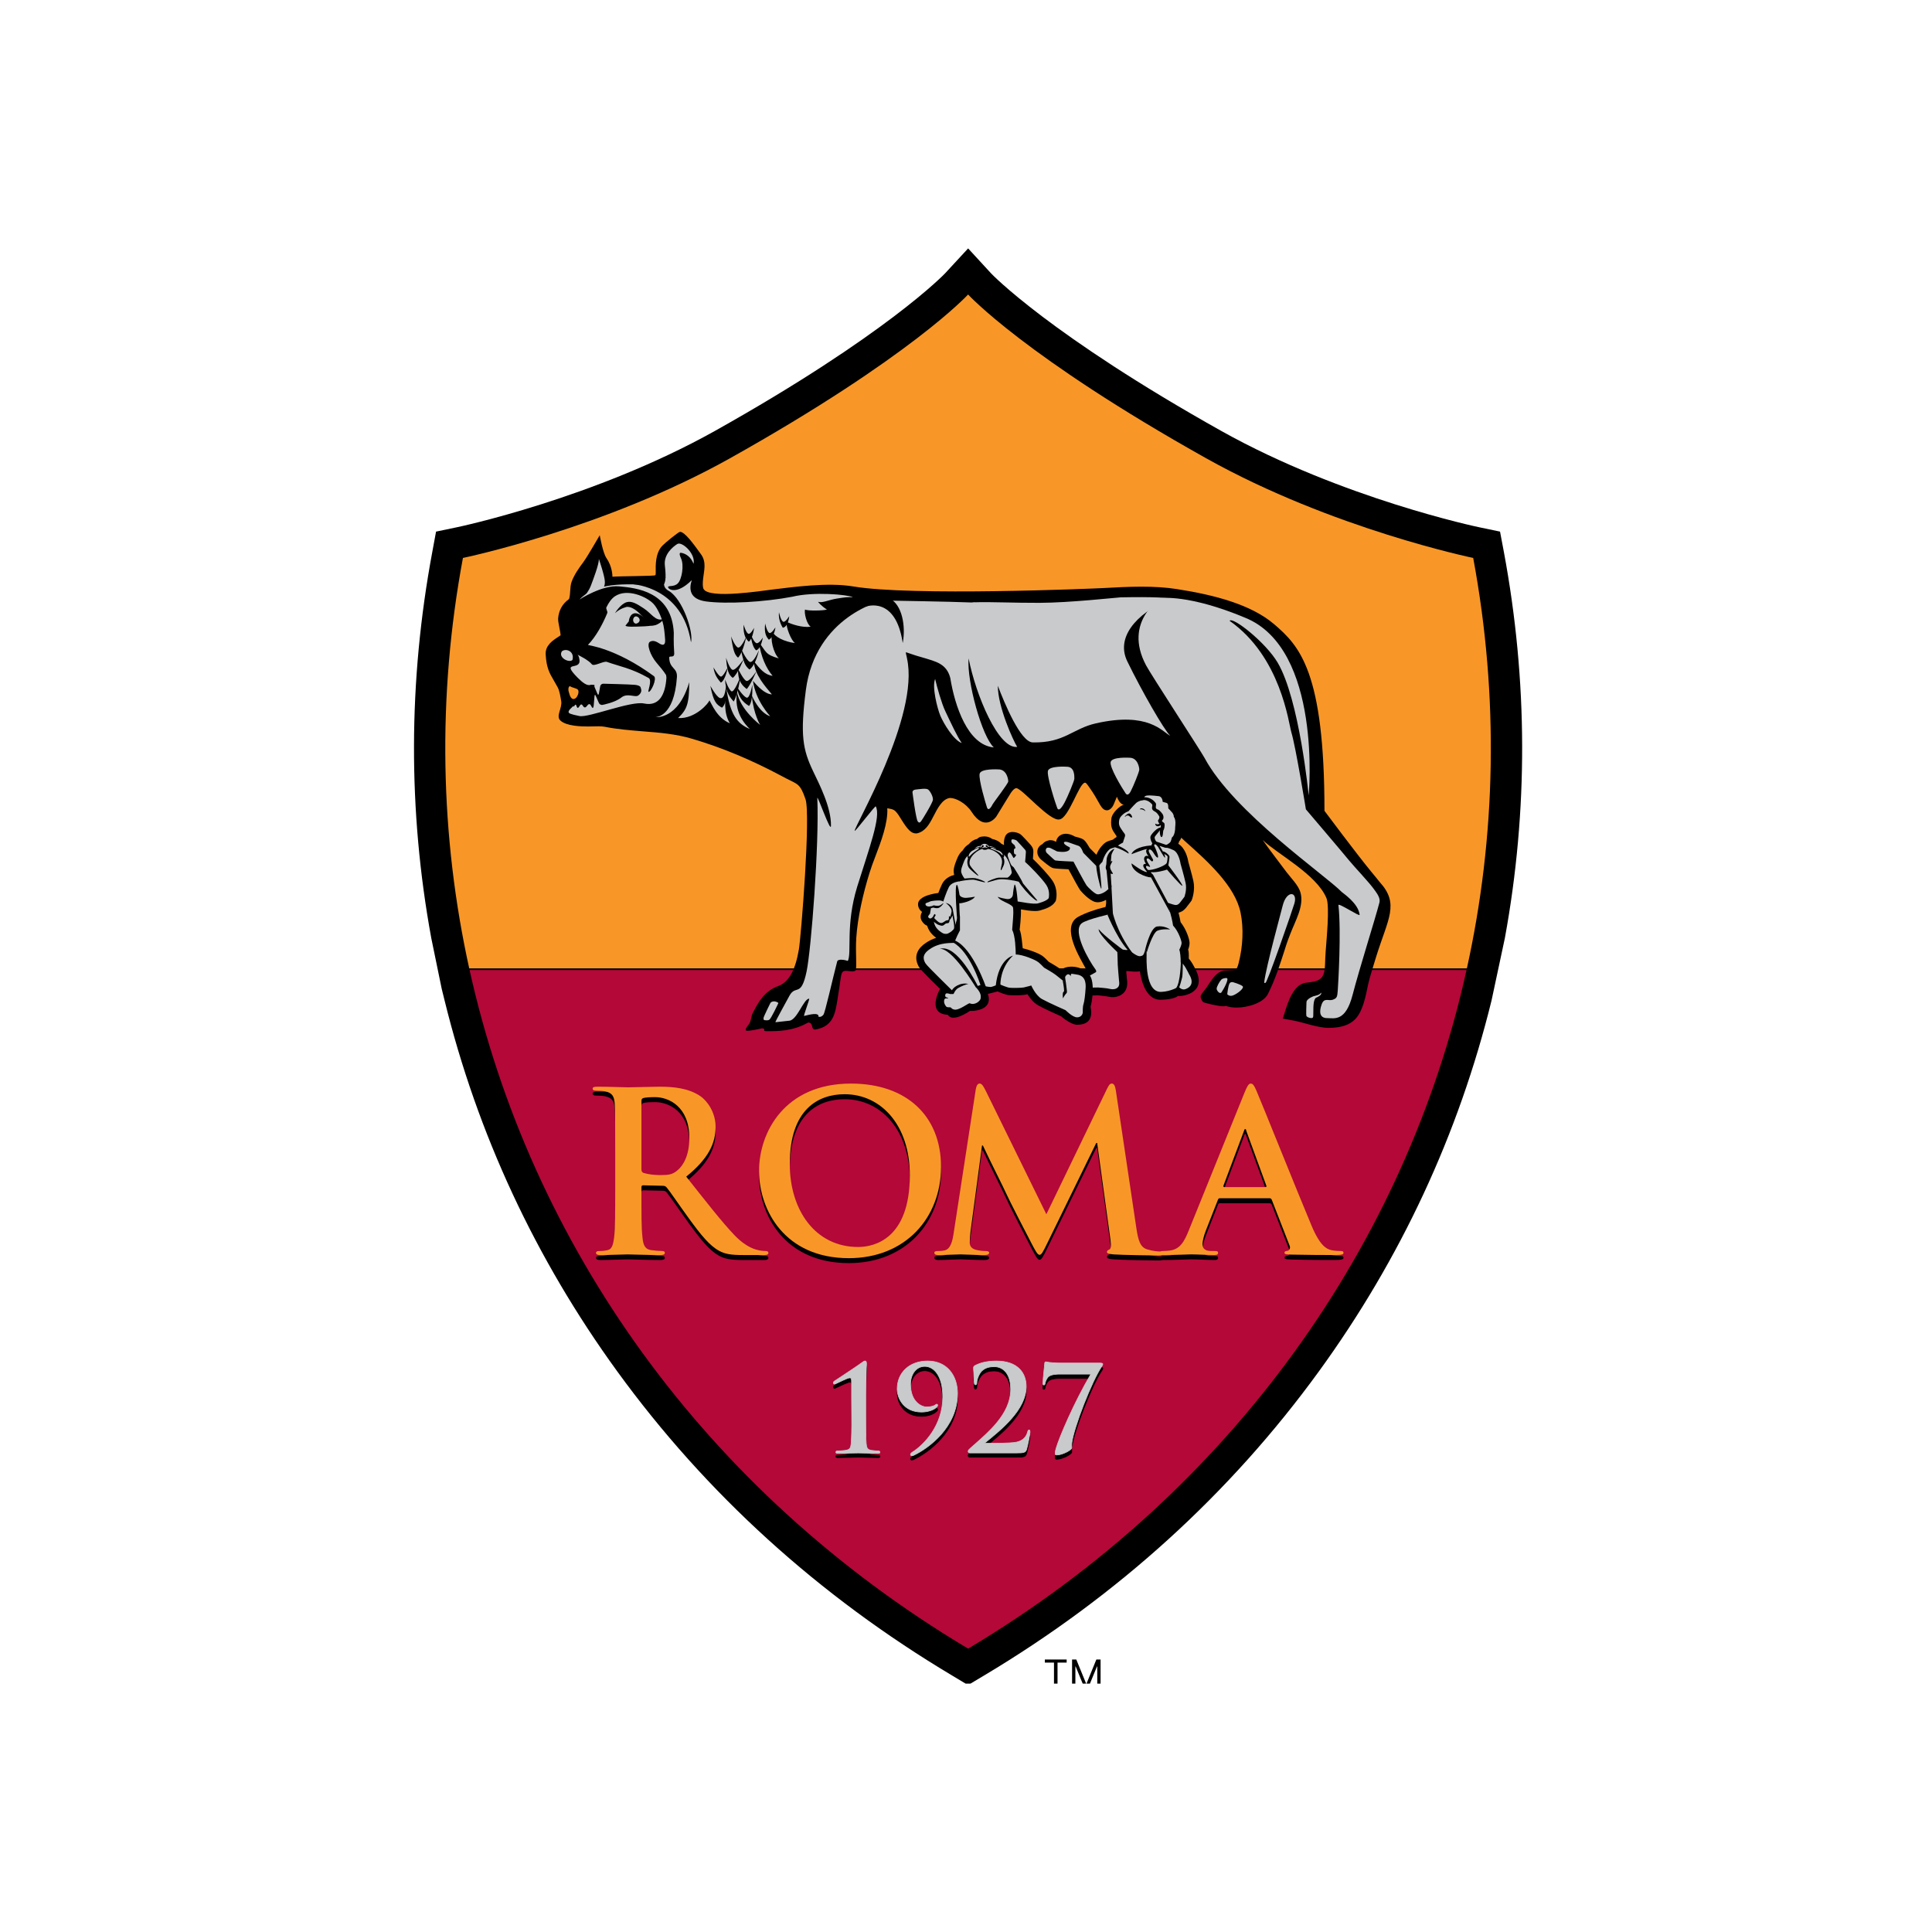 <svg width="70" height="70" viewBox="0 0 70 70" fill="none" xmlns="http://www.w3.org/2000/svg">
<g clip-path="url(#clip0_82_45419)">
<path d="M54.49 20.008L54.349 19.261L53.606 19.106C53.556 19.097 48.639 18.065 44.264 15.622C38.029 12.13 35.929 9.927 35.91 9.906L35.077 9L34.244 9.902C34.222 9.925 32.117 12.133 25.887 15.622C21.515 18.062 16.594 19.097 16.543 19.106L15.799 19.261L15.661 20.008C14.792 24.673 14.78 29.372 15.625 33.985L16.003 35.822L16.108 36.247C17.298 41.086 19.4 45.607 22.362 49.685C25.575 54.111 29.657 57.818 34.495 60.706L35.074 61.053L35.656 60.706C40.493 57.818 44.574 54.111 47.788 49.685C50.75 45.607 52.852 41.087 54.042 36.247L54.525 33.985C55.37 29.372 55.359 24.674 54.49 20.008Z" fill="black"/>
<path d="M53.377 20.215C53.377 20.215 48.283 19.165 43.712 16.61C37.137 12.929 35.076 10.67 35.076 10.67C35.076 10.67 33.012 12.929 26.439 16.61C21.866 19.165 16.773 20.215 16.773 20.215C15.834 25.258 15.944 30.306 17.007 35.115H53.142C54.206 30.306 54.315 25.257 53.377 20.215Z" fill="#F89728"/>
<path d="M35.077 59.733C44.644 54.021 50.943 45.08 53.142 35.115H17.007C19.21 45.08 25.505 54.021 35.077 59.733Z" fill="#B30838"/>
<path d="M30.853 50.802V50.233C30.853 50.129 30.853 50.078 30.788 50.078C30.707 50.078 30.384 50.244 30.29 50.284C30.269 50.293 30.246 50.303 30.229 50.303C30.216 50.303 30.195 50.279 30.195 50.252C30.195 50.227 30.216 50.206 30.237 50.194C30.256 50.182 31.082 49.638 31.232 49.525C31.271 49.5 31.309 49.468 31.343 49.468C31.383 49.468 31.395 49.517 31.395 49.56C31.395 49.595 31.369 50.023 31.369 50.688V51.492C31.369 51.909 31.369 52.277 31.386 52.47C31.399 52.609 31.421 52.672 31.558 52.704C31.623 52.715 31.808 52.729 31.843 52.729C31.86 52.729 31.881 52.742 31.881 52.773C31.881 52.803 31.86 52.811 31.812 52.811C31.485 52.811 31.21 52.799 31.093 52.799C30.996 52.799 30.634 52.811 30.357 52.811C30.311 52.811 30.286 52.803 30.286 52.773C30.286 52.742 30.302 52.729 30.32 52.729C30.368 52.729 30.587 52.715 30.665 52.698C30.802 52.668 30.823 52.609 30.837 52.47C30.853 52.277 30.862 51.909 30.857 51.492L30.853 50.802Z" fill="#010101"/>
<path fill-rule="evenodd" clip-rule="evenodd" d="M31.239 49.534C31.087 49.648 30.262 50.192 30.243 50.203C30.234 50.209 30.224 50.217 30.217 50.225C30.21 50.234 30.206 50.243 30.206 50.252C30.206 50.262 30.211 50.272 30.216 50.28C30.219 50.284 30.222 50.287 30.225 50.289C30.228 50.291 30.229 50.291 30.229 50.291C30.229 50.291 30.229 50.291 30.229 50.291C30.236 50.291 30.244 50.289 30.254 50.285C30.264 50.282 30.274 50.278 30.285 50.273L30.286 50.273C30.309 50.263 30.346 50.246 30.39 50.225C30.434 50.204 30.486 50.179 30.539 50.155C30.59 50.132 30.641 50.11 30.685 50.094C30.706 50.086 30.727 50.079 30.744 50.074C30.761 50.069 30.776 50.066 30.788 50.066C30.805 50.066 30.82 50.07 30.832 50.078C30.844 50.086 30.851 50.098 30.856 50.113C30.86 50.127 30.863 50.144 30.863 50.164C30.864 50.184 30.864 50.207 30.864 50.232V50.802L30.869 51.491C30.869 51.491 30.869 51.491 30.869 51.491C30.874 51.909 30.864 52.278 30.848 52.471C30.842 52.54 30.833 52.593 30.807 52.631C30.78 52.671 30.737 52.694 30.667 52.709C30.627 52.718 30.552 52.726 30.482 52.732C30.412 52.737 30.345 52.741 30.32 52.741C30.314 52.741 30.309 52.743 30.305 52.747C30.301 52.752 30.298 52.76 30.298 52.774C30.298 52.779 30.299 52.783 30.301 52.785C30.302 52.788 30.305 52.791 30.309 52.793C30.319 52.797 30.334 52.799 30.357 52.799C30.495 52.799 30.655 52.796 30.792 52.793C30.827 52.792 30.861 52.791 30.892 52.791C30.984 52.788 31.057 52.786 31.093 52.786C31.137 52.786 31.203 52.788 31.286 52.791C31.314 52.791 31.343 52.792 31.374 52.793C31.498 52.796 31.649 52.799 31.812 52.799C31.836 52.799 31.85 52.797 31.859 52.793C31.863 52.791 31.865 52.789 31.866 52.786C31.868 52.783 31.869 52.779 31.869 52.774C31.869 52.761 31.865 52.753 31.86 52.748C31.855 52.743 31.848 52.741 31.843 52.741C31.807 52.741 31.622 52.727 31.556 52.715L31.555 52.715C31.485 52.699 31.442 52.674 31.416 52.633C31.389 52.593 31.381 52.54 31.375 52.471M31.283 49.477C31.302 49.465 31.323 49.456 31.343 49.456C31.369 49.456 31.386 49.473 31.395 49.493C31.404 49.513 31.407 49.538 31.407 49.56C31.407 49.566 31.406 49.587 31.404 49.62C31.402 49.675 31.398 49.767 31.394 49.888C31.387 50.083 31.381 50.356 31.381 50.688V51.491C31.381 51.909 31.381 52.277 31.398 52.469C31.404 52.538 31.413 52.586 31.435 52.62C31.457 52.654 31.494 52.676 31.56 52.692C31.625 52.703 31.808 52.717 31.843 52.717C31.854 52.717 31.866 52.721 31.876 52.731C31.886 52.74 31.893 52.755 31.893 52.774C31.893 52.782 31.891 52.791 31.887 52.798C31.883 52.805 31.877 52.81 31.87 52.814C31.856 52.821 31.836 52.823 31.812 52.823C31.648 52.823 31.498 52.82 31.374 52.817C31.342 52.816 31.313 52.815 31.285 52.814C31.203 52.812 31.137 52.81 31.093 52.81C31.057 52.81 30.985 52.812 30.893 52.814C30.862 52.815 30.828 52.816 30.793 52.817C30.656 52.82 30.496 52.823 30.357 52.823C30.334 52.823 30.314 52.821 30.299 52.814C30.291 52.81 30.285 52.805 30.28 52.798C30.276 52.791 30.274 52.783 30.274 52.774C30.274 52.756 30.279 52.742 30.287 52.732C30.296 52.721 30.308 52.717 30.32 52.717C30.343 52.717 30.41 52.714 30.48 52.708C30.55 52.702 30.624 52.694 30.662 52.686C30.729 52.671 30.765 52.65 30.787 52.618C30.809 52.585 30.818 52.538 30.825 52.469C30.841 52.277 30.85 51.909 30.845 51.492L30.841 50.802L30.841 50.233C30.841 50.207 30.841 50.184 30.84 50.165C30.839 50.146 30.837 50.131 30.833 50.12C30.83 50.109 30.825 50.102 30.819 50.097C30.812 50.093 30.802 50.09 30.788 50.09C30.779 50.09 30.767 50.092 30.75 50.097C30.734 50.101 30.715 50.108 30.693 50.116C30.65 50.132 30.6 50.154 30.549 50.177C30.497 50.2 30.445 50.225 30.4 50.246C30.356 50.267 30.318 50.285 30.295 50.295L30.294 50.295C30.283 50.3 30.272 50.304 30.262 50.308C30.251 50.312 30.24 50.315 30.229 50.315C30.223 50.315 30.216 50.312 30.212 50.308C30.206 50.305 30.202 50.3 30.197 50.294C30.189 50.284 30.183 50.269 30.183 50.252C30.183 50.236 30.189 50.222 30.199 50.211C30.208 50.199 30.22 50.19 30.231 50.183C30.25 50.172 31.075 49.627 31.225 49.515L31.226 49.514C31.233 49.51 31.24 49.505 31.247 49.5C31.259 49.492 31.271 49.484 31.283 49.477Z" fill="black"/>
<path d="M34.692 50.648C34.692 51.864 33.638 52.629 33.106 52.882C33.086 52.893 33.064 52.899 33.03 52.899C33.011 52.899 32.99 52.877 32.99 52.855C32.99 52.823 33.02 52.798 33.041 52.783C33.488 52.508 34.159 51.794 34.159 50.77C34.159 50.002 33.837 49.664 33.505 49.664C33.197 49.664 32.99 49.942 32.99 50.31C32.99 50.974 33.416 51.131 33.562 51.131C33.713 51.131 33.799 51.105 33.855 51.079C33.901 51.053 33.924 51.033 33.94 51.033C33.957 51.033 33.974 51.05 33.974 51.07C33.974 51.083 33.961 51.112 33.953 51.118C33.828 51.253 33.605 51.317 33.386 51.317C32.766 51.317 32.508 50.844 32.508 50.48C32.508 49.893 32.947 49.467 33.609 49.467C34.31 49.467 34.692 49.989 34.692 50.648Z" fill="#010101"/>
<path fill-rule="evenodd" clip-rule="evenodd" d="M32.819 49.762C32.629 49.94 32.52 50.189 32.52 50.48C32.52 50.659 32.584 50.866 32.724 51.027C32.863 51.188 33.079 51.305 33.386 51.305C33.604 51.305 33.823 51.241 33.944 51.11L33.945 51.109L33.946 51.108C33.946 51.108 33.946 51.108 33.947 51.107C33.948 51.106 33.949 51.105 33.95 51.103C33.952 51.1 33.954 51.096 33.956 51.092C33.96 51.082 33.962 51.074 33.962 51.07C33.962 51.063 33.959 51.057 33.955 51.052C33.95 51.047 33.944 51.044 33.94 51.044C33.938 51.044 33.936 51.045 33.931 51.047C33.927 51.049 33.922 51.052 33.915 51.056C33.911 51.058 33.908 51.06 33.904 51.063C33.892 51.07 33.878 51.079 33.86 51.089L33.86 51.089L33.86 51.089C33.802 51.117 33.714 51.142 33.562 51.142C33.486 51.142 33.34 51.102 33.213 50.978C33.085 50.853 32.978 50.645 32.978 50.31C32.978 49.938 33.187 49.652 33.505 49.652C33.675 49.652 33.842 49.739 33.966 49.922C34.09 50.105 34.171 50.385 34.171 50.77C34.171 51.799 33.497 52.516 33.048 52.792C33.038 52.8 33.026 52.809 33.017 52.82C33.007 52.831 33.002 52.843 33.002 52.855C33.002 52.862 33.005 52.871 33.012 52.877C33.018 52.884 33.025 52.887 33.03 52.887C33.062 52.887 33.082 52.882 33.1 52.871L33.101 52.871L33.101 52.871C33.366 52.745 33.761 52.492 34.09 52.118C34.419 51.745 34.68 51.253 34.68 50.648C34.68 50.321 34.585 50.029 34.404 49.819C34.224 49.609 33.956 49.48 33.609 49.48C33.281 49.48 33.008 49.585 32.819 49.762ZM32.802 49.745C32.997 49.563 33.276 49.456 33.609 49.456C33.963 49.456 34.237 49.588 34.422 49.803C34.608 50.019 34.704 50.317 34.704 50.648C34.704 51.26 34.439 51.758 34.108 52.134C33.777 52.51 33.379 52.765 33.111 52.892C33.089 52.905 33.066 52.911 33.03 52.911C33.016 52.911 33.003 52.903 32.994 52.894C32.985 52.884 32.978 52.87 32.978 52.855C32.978 52.835 32.987 52.818 32.998 52.805C33.01 52.792 33.023 52.781 33.034 52.773L33.035 52.772L33.035 52.772C33.479 52.499 34.147 51.789 34.147 50.77C34.147 50.388 34.067 50.114 33.947 49.936C33.827 49.758 33.666 49.676 33.505 49.676C33.206 49.676 33.002 49.945 33.002 50.31C33.002 50.639 33.107 50.841 33.229 50.961C33.352 51.081 33.492 51.119 33.562 51.119C33.711 51.119 33.795 51.093 33.849 51.068C33.866 51.059 33.879 51.05 33.891 51.043C33.895 51.041 33.899 51.038 33.902 51.036C33.909 51.032 33.916 51.028 33.922 51.025C33.927 51.023 33.934 51.021 33.94 51.021C33.953 51.021 33.964 51.027 33.972 51.036C33.98 51.044 33.986 51.057 33.986 51.07C33.986 51.079 33.982 51.092 33.977 51.101C33.975 51.107 33.972 51.112 33.969 51.116C33.967 51.12 33.964 51.124 33.961 51.127C33.833 51.264 33.606 51.329 33.386 51.329C33.072 51.329 32.85 51.209 32.706 51.043C32.562 50.877 32.497 50.664 32.497 50.48C32.497 50.183 32.607 49.927 32.802 49.745Z" fill="black"/>
<path d="M35.136 52.798C35.106 52.798 35.076 52.773 35.076 52.738C35.076 52.703 35.118 52.664 35.161 52.624C35.763 52.092 36.619 51.412 36.619 50.497C36.619 49.81 36.244 49.671 36.029 49.671C35.846 49.671 35.703 49.706 35.573 49.828C35.472 49.929 35.393 50.132 35.393 50.244C35.393 50.288 35.38 50.329 35.338 50.329C35.316 50.329 35.303 50.297 35.299 50.244C35.295 50.206 35.273 49.845 35.273 49.72C35.273 49.681 35.278 49.664 35.326 49.632C35.492 49.545 35.725 49.468 36.103 49.468C36.86 49.468 37.181 49.885 37.181 50.392C37.181 51.235 36.258 51.969 35.703 52.417C35.681 52.431 35.69 52.446 35.711 52.446H36.005C36.078 52.446 36.585 52.443 36.744 52.422C37.041 52.385 37.181 52.238 37.234 52.034C37.246 51.982 37.259 51.965 37.286 51.965C37.314 51.965 37.32 52.004 37.32 52.047C37.32 52.117 37.238 52.522 37.195 52.667C37.161 52.784 37.091 52.798 36.821 52.798H35.136V52.798Z" fill="#010101"/>
<path fill-rule="evenodd" clip-rule="evenodd" d="M35.332 49.642C35.309 49.658 35.298 49.669 35.292 49.679C35.286 49.689 35.285 49.701 35.285 49.72C35.285 49.845 35.307 50.205 35.31 50.243L35.31 50.243L35.31 50.243C35.313 50.269 35.317 50.289 35.322 50.302C35.328 50.315 35.334 50.317 35.338 50.317C35.347 50.317 35.353 50.315 35.358 50.312C35.363 50.309 35.367 50.304 35.371 50.297C35.378 50.284 35.381 50.265 35.381 50.244C35.381 50.186 35.401 50.105 35.434 50.027C35.467 49.949 35.513 49.872 35.565 49.82L35.565 49.819L35.565 49.819C35.697 49.695 35.844 49.66 36.029 49.66C36.139 49.66 36.29 49.696 36.413 49.819C36.537 49.942 36.631 50.152 36.631 50.497C36.631 50.958 36.415 51.36 36.125 51.712C35.877 52.013 35.573 52.279 35.302 52.516C35.257 52.556 35.212 52.595 35.169 52.633C35.148 52.653 35.127 52.672 35.112 52.691C35.096 52.709 35.088 52.725 35.088 52.738C35.088 52.766 35.112 52.786 35.136 52.786H36.821C36.957 52.786 37.04 52.783 37.093 52.765C37.119 52.757 37.137 52.745 37.151 52.729C37.165 52.713 37.175 52.692 37.184 52.664C37.205 52.592 37.236 52.455 37.262 52.327C37.275 52.263 37.286 52.201 37.294 52.151C37.303 52.101 37.308 52.064 37.308 52.047C37.308 52.026 37.306 52.007 37.302 51.994C37.3 51.987 37.297 51.983 37.295 51.98C37.292 51.978 37.29 51.977 37.286 51.977C37.28 51.977 37.276 51.978 37.273 51.979C37.27 51.981 37.267 51.983 37.264 51.987C37.257 51.996 37.251 52.011 37.245 52.037L37.245 52.037L37.245 52.037C37.218 52.141 37.169 52.231 37.088 52.3C37.007 52.369 36.896 52.416 36.746 52.434C36.585 52.455 36.077 52.458 36.004 52.458H35.711C35.705 52.458 35.698 52.457 35.693 52.454C35.688 52.452 35.682 52.448 35.68 52.441C35.677 52.435 35.678 52.428 35.681 52.422C35.685 52.416 35.69 52.412 35.696 52.408C35.701 52.403 35.707 52.398 35.713 52.394C35.989 52.172 36.348 51.882 36.641 51.545C36.941 51.201 37.169 50.809 37.169 50.392C37.169 50.141 37.09 49.914 36.918 49.749C36.746 49.584 36.479 49.48 36.103 49.48C35.727 49.48 35.496 49.557 35.332 49.642ZM35.32 49.622C35.489 49.534 35.723 49.456 36.103 49.456C36.484 49.456 36.757 49.561 36.934 49.731C37.112 49.902 37.193 50.136 37.193 50.392C37.193 50.818 36.96 51.215 36.659 51.561C36.365 51.899 36.004 52.19 35.728 52.412C35.722 52.417 35.716 52.422 35.71 52.426L35.709 52.427L35.709 52.427C35.706 52.429 35.704 52.431 35.703 52.433C35.705 52.433 35.707 52.434 35.711 52.434H36.004C36.078 52.434 36.584 52.431 36.743 52.411L36.743 52.411C36.889 52.392 36.996 52.347 37.073 52.282C37.149 52.217 37.196 52.132 37.222 52.032C37.228 52.006 37.235 51.986 37.245 51.973C37.25 51.966 37.256 51.961 37.263 51.958C37.27 51.955 37.278 51.953 37.286 51.953C37.296 51.953 37.305 51.957 37.312 51.964C37.318 51.97 37.322 51.978 37.325 51.987C37.33 52.004 37.331 52.026 37.331 52.047C37.331 52.066 37.326 52.105 37.318 52.155C37.31 52.205 37.298 52.267 37.285 52.331C37.26 52.459 37.228 52.597 37.207 52.671L37.207 52.671C37.198 52.701 37.186 52.725 37.169 52.745C37.152 52.764 37.13 52.778 37.1 52.788C37.043 52.807 36.956 52.81 36.821 52.81H35.136C35.099 52.81 35.065 52.78 35.065 52.738C35.065 52.716 35.077 52.695 35.093 52.675C35.11 52.656 35.132 52.635 35.153 52.615L35.154 52.615L35.154 52.615C35.197 52.577 35.241 52.538 35.287 52.498C35.558 52.261 35.86 51.996 36.107 51.697C36.395 51.347 36.607 50.951 36.607 50.497C36.607 50.156 36.514 49.953 36.396 49.836C36.279 49.718 36.134 49.684 36.029 49.684C35.847 49.684 35.708 49.718 35.581 49.837C35.532 49.886 35.488 49.96 35.456 50.037C35.424 50.113 35.405 50.19 35.405 50.244C35.405 50.267 35.401 50.291 35.392 50.309C35.387 50.318 35.38 50.326 35.371 50.332C35.362 50.338 35.351 50.341 35.338 50.341C35.32 50.341 35.308 50.328 35.301 50.311C35.293 50.295 35.289 50.272 35.287 50.245C35.283 50.206 35.261 49.846 35.261 49.72C35.261 49.701 35.263 49.684 35.271 49.668C35.28 49.652 35.295 49.638 35.319 49.622L35.32 49.622L35.32 49.622Z" fill="black"/>
<path d="M39.852 49.541C39.934 49.541 39.955 49.556 39.955 49.576C39.955 49.603 39.938 49.638 39.925 49.655C39.568 50.167 38.897 51.892 38.832 52.447C38.826 52.522 38.832 52.549 38.832 52.61C38.832 52.695 38.486 52.872 38.291 52.872C38.242 52.872 38.231 52.859 38.231 52.821C38.231 52.775 38.239 52.711 38.261 52.643C38.381 52.225 38.932 50.945 39.525 49.943H38.411C38.291 49.943 38.111 49.951 38.008 50.021C37.929 50.073 37.874 50.212 37.865 50.28C37.861 50.314 37.848 50.339 37.823 50.339C37.793 50.339 37.788 50.314 37.788 50.27C37.788 50.112 37.853 49.603 37.853 49.559C37.853 49.518 37.869 49.498 37.895 49.498C37.92 49.498 38.02 49.541 38.476 49.541H39.852Z" fill="#010101"/>
<path fill-rule="evenodd" clip-rule="evenodd" d="M37.874 49.52C37.869 49.527 37.865 49.54 37.865 49.559C37.865 49.57 37.861 49.611 37.855 49.667C37.852 49.689 37.849 49.714 37.847 49.74C37.842 49.781 37.837 49.826 37.832 49.873C37.816 50.026 37.8 50.192 37.8 50.27C37.8 50.292 37.801 50.307 37.805 50.316C37.807 50.32 37.809 50.322 37.811 50.324C37.813 50.325 37.817 50.326 37.823 50.326C37.831 50.326 37.837 50.323 37.842 50.315C37.847 50.307 37.851 50.295 37.853 50.278L37.853 50.278C37.858 50.242 37.874 50.189 37.9 50.139C37.925 50.088 37.959 50.038 38.001 50.01C38.055 49.974 38.128 49.955 38.202 49.944C38.275 49.933 38.351 49.931 38.411 49.931H39.545L39.535 49.949C38.942 50.95 38.392 52.23 38.273 52.646L38.273 52.646C38.251 52.713 38.243 52.776 38.243 52.821C38.243 52.84 38.246 52.847 38.251 52.852C38.256 52.856 38.267 52.859 38.291 52.859C38.386 52.859 38.519 52.816 38.63 52.762C38.684 52.734 38.733 52.705 38.768 52.677C38.785 52.663 38.799 52.65 38.808 52.638C38.817 52.626 38.821 52.616 38.821 52.609C38.821 52.59 38.82 52.573 38.819 52.557C38.817 52.525 38.816 52.495 38.821 52.446L38.821 52.445C38.853 52.166 39.038 51.595 39.258 51.03C39.478 50.466 39.736 49.905 39.915 49.648L39.915 49.648C39.921 49.64 39.928 49.628 39.934 49.614C39.939 49.601 39.943 49.587 39.943 49.576C39.943 49.573 39.942 49.571 39.941 49.569C39.939 49.567 39.936 49.565 39.93 49.562C39.916 49.557 39.893 49.553 39.852 49.553H38.476C38.248 49.553 38.108 49.542 38.023 49.532C37.98 49.526 37.95 49.521 37.93 49.517C37.925 49.516 37.921 49.515 37.917 49.514C37.913 49.513 37.91 49.512 37.906 49.512C37.9 49.511 37.897 49.51 37.895 49.51C37.886 49.51 37.879 49.514 37.874 49.52ZM37.855 49.506C37.864 49.493 37.879 49.486 37.895 49.486C37.899 49.486 37.905 49.487 37.911 49.488C37.914 49.489 37.918 49.49 37.922 49.491C37.926 49.492 37.93 49.492 37.935 49.493C37.955 49.497 37.983 49.503 38.026 49.508C38.11 49.519 38.248 49.529 38.476 49.529H39.852C39.893 49.529 39.921 49.533 39.938 49.54C39.947 49.543 39.955 49.548 39.96 49.554C39.965 49.561 39.967 49.569 39.967 49.576C39.967 49.592 39.962 49.609 39.956 49.624C39.95 49.639 39.942 49.652 39.934 49.662C39.757 49.917 39.501 50.475 39.28 51.039C39.06 51.603 38.877 52.172 38.844 52.448C38.84 52.496 38.841 52.523 38.843 52.554C38.843 52.57 38.844 52.587 38.844 52.609C38.844 52.624 38.837 52.638 38.827 52.652C38.816 52.666 38.801 52.681 38.783 52.695C38.746 52.725 38.696 52.755 38.64 52.783C38.529 52.838 38.391 52.883 38.291 52.883C38.267 52.883 38.248 52.88 38.235 52.869C38.222 52.858 38.219 52.84 38.219 52.821C38.219 52.774 38.228 52.708 38.25 52.639C38.369 52.223 38.915 50.954 39.504 49.955H38.411C38.351 49.955 38.277 49.957 38.205 49.967C38.133 49.978 38.064 49.997 38.015 50.03C37.978 50.054 37.945 50.1 37.921 50.149C37.897 50.198 37.881 50.248 37.877 50.281C37.875 50.299 37.87 50.316 37.862 50.328C37.853 50.342 37.84 50.35 37.823 50.35C37.814 50.35 37.805 50.348 37.798 50.344C37.791 50.339 37.786 50.333 37.783 50.325C37.777 50.311 37.776 50.291 37.776 50.27C37.776 50.19 37.792 50.023 37.809 49.87C37.813 49.824 37.819 49.778 37.823 49.737C37.826 49.711 37.828 49.687 37.831 49.665C37.837 49.608 37.841 49.569 37.841 49.559C37.841 49.537 37.845 49.519 37.855 49.506Z" fill="black"/>
<path d="M30.853 50.646V50.078C30.853 49.974 30.853 49.922 30.788 49.922C30.707 49.922 30.385 50.089 30.29 50.129C30.269 50.138 30.246 50.148 30.229 50.148C30.218 50.148 30.195 50.126 30.195 50.099C30.195 50.073 30.218 50.051 30.237 50.038C30.256 50.028 31.082 49.483 31.232 49.37C31.269 49.343 31.309 49.312 31.343 49.312C31.383 49.312 31.395 49.361 31.395 49.405C31.395 49.438 31.369 49.868 31.369 50.533V51.337C31.369 51.754 31.369 52.124 31.386 52.312C31.399 52.453 31.421 52.517 31.558 52.548C31.623 52.56 31.808 52.573 31.843 52.573C31.86 52.573 31.881 52.587 31.881 52.62C31.881 52.649 31.86 52.655 31.812 52.655C31.485 52.655 31.21 52.644 31.093 52.644C30.996 52.644 30.634 52.655 30.359 52.655C30.311 52.655 30.286 52.649 30.286 52.62C30.286 52.587 30.302 52.573 30.32 52.573C30.368 52.573 30.587 52.56 30.665 52.544C30.802 52.512 30.823 52.454 30.837 52.312C30.853 52.124 30.862 51.754 30.857 51.337L30.853 50.646Z" fill="#C9CACC"/>
<path fill-rule="evenodd" clip-rule="evenodd" d="M31.247 49.374C31.245 49.376 31.242 49.378 31.239 49.38C31.164 49.436 30.919 49.601 30.692 49.752C30.467 49.902 30.257 50.04 30.244 50.048C30.234 50.054 30.225 50.062 30.218 50.071C30.211 50.08 30.206 50.089 30.206 50.099C30.206 50.109 30.211 50.118 30.217 50.126C30.22 50.129 30.223 50.132 30.225 50.134C30.228 50.135 30.229 50.135 30.229 50.136C30.229 50.136 30.229 50.136 30.229 50.136C30.236 50.136 30.244 50.134 30.254 50.13C30.264 50.127 30.274 50.123 30.285 50.118L30.286 50.118C30.312 50.107 30.356 50.086 30.407 50.062C30.448 50.042 30.494 50.02 30.539 49.999C30.59 49.976 30.642 49.954 30.685 49.937C30.707 49.929 30.727 49.922 30.744 49.917C30.761 49.912 30.776 49.909 30.788 49.909C30.805 49.909 30.82 49.913 30.832 49.921C30.844 49.93 30.851 49.942 30.856 49.957C30.86 49.971 30.863 49.989 30.863 50.009C30.864 50.029 30.864 50.052 30.864 50.078V50.645L30.869 51.336C30.869 51.336 30.869 51.336 30.869 51.336C30.874 51.754 30.864 52.124 30.848 52.313C30.842 52.384 30.833 52.437 30.807 52.476C30.78 52.516 30.737 52.539 30.667 52.555L30.667 52.555C30.627 52.563 30.552 52.571 30.482 52.576C30.411 52.581 30.345 52.584 30.32 52.584C30.314 52.584 30.309 52.587 30.305 52.591C30.301 52.596 30.298 52.605 30.298 52.62C30.298 52.625 30.299 52.629 30.3 52.631C30.302 52.633 30.304 52.635 30.309 52.637C30.319 52.641 30.335 52.643 30.359 52.643C30.496 52.643 30.655 52.64 30.793 52.637C30.827 52.636 30.861 52.636 30.892 52.635C30.984 52.633 31.057 52.631 31.093 52.631C31.137 52.631 31.203 52.633 31.286 52.635C31.314 52.636 31.343 52.636 31.374 52.637C31.498 52.64 31.649 52.643 31.812 52.643C31.836 52.643 31.851 52.641 31.859 52.637C31.863 52.635 31.865 52.633 31.867 52.631C31.868 52.629 31.869 52.626 31.869 52.62C31.869 52.593 31.853 52.584 31.843 52.584C31.807 52.584 31.622 52.571 31.556 52.56L31.555 52.56C31.485 52.544 31.442 52.519 31.415 52.478C31.389 52.438 31.381 52.384 31.375 52.313M31.283 49.32C31.302 49.309 31.323 49.299 31.343 49.299C31.369 49.299 31.386 49.316 31.395 49.336C31.404 49.356 31.407 49.382 31.407 49.404C31.407 49.411 31.406 49.43 31.405 49.462C31.402 49.517 31.398 49.609 31.394 49.732C31.387 49.927 31.381 50.201 31.381 50.533V51.336C31.381 51.754 31.381 52.123 31.398 52.31C31.404 52.382 31.413 52.43 31.435 52.465C31.457 52.499 31.493 52.521 31.56 52.536C31.625 52.548 31.808 52.56 31.843 52.56C31.866 52.56 31.893 52.58 31.893 52.62C31.893 52.629 31.891 52.636 31.887 52.644C31.883 52.651 31.877 52.656 31.869 52.659C31.855 52.665 31.836 52.666 31.812 52.666C31.648 52.666 31.498 52.664 31.374 52.661C31.342 52.66 31.313 52.659 31.285 52.659C31.203 52.657 31.137 52.655 31.093 52.655C31.057 52.655 30.984 52.657 30.893 52.659C30.861 52.659 30.828 52.66 30.793 52.661C30.656 52.664 30.497 52.666 30.359 52.666C30.335 52.666 30.314 52.665 30.3 52.659C30.292 52.656 30.285 52.651 30.281 52.644C30.276 52.637 30.274 52.629 30.274 52.62C30.274 52.602 30.278 52.587 30.287 52.576C30.296 52.565 30.308 52.56 30.32 52.56C30.344 52.56 30.41 52.557 30.48 52.552C30.55 52.547 30.624 52.54 30.662 52.532C30.729 52.517 30.765 52.495 30.787 52.463C30.809 52.429 30.818 52.382 30.825 52.311C30.841 52.123 30.85 51.754 30.845 51.337L30.841 50.645L30.841 50.078C30.841 50.052 30.841 50.029 30.84 50.01C30.839 49.991 30.837 49.976 30.833 49.964C30.83 49.953 30.825 49.945 30.818 49.941C30.812 49.936 30.802 49.933 30.788 49.933C30.779 49.933 30.767 49.935 30.75 49.94C30.734 49.945 30.715 49.951 30.693 49.959C30.651 49.976 30.6 49.998 30.549 50.021C30.505 50.042 30.459 50.063 30.418 50.083C30.366 50.107 30.322 50.129 30.295 50.14C30.295 50.14 30.295 50.14 30.295 50.14L30.294 50.14C30.283 50.145 30.272 50.149 30.262 50.153C30.251 50.156 30.24 50.159 30.229 50.159C30.223 50.159 30.217 50.157 30.212 50.154C30.207 50.15 30.203 50.146 30.198 50.141C30.19 50.13 30.183 50.115 30.183 50.099C30.183 50.082 30.19 50.068 30.199 50.056C30.208 50.045 30.22 50.035 30.231 50.028L30.231 50.028C30.231 50.028 30.231 50.028 30.231 50.028L30.232 50.028L30.232 50.027L30.235 50.026L30.243 50.02C30.25 50.016 30.26 50.009 30.273 50.001C30.297 49.985 30.331 49.962 30.373 49.935C30.455 49.881 30.565 49.808 30.678 49.732C30.906 49.581 31.15 49.416 31.225 49.361C31.228 49.358 31.23 49.356 31.233 49.355C31.249 49.343 31.266 49.33 31.283 49.32Z" fill="#C9CACC"/>
<path d="M34.692 50.494C34.692 51.709 33.638 52.474 33.106 52.727C33.084 52.738 33.064 52.745 33.029 52.745C33.011 52.745 32.99 52.72 32.99 52.699C32.99 52.668 33.02 52.644 33.041 52.626C33.488 52.351 34.159 51.639 34.159 50.616C34.159 49.847 33.837 49.507 33.506 49.507C33.196 49.507 32.99 49.786 32.99 50.155C32.99 50.819 33.416 50.977 33.562 50.977C33.712 50.977 33.799 50.95 33.854 50.925C33.901 50.897 33.924 50.876 33.94 50.876C33.957 50.876 33.974 50.895 33.974 50.915C33.974 50.927 33.961 50.953 33.952 50.963C33.828 51.098 33.605 51.16 33.386 51.16C32.766 51.16 32.508 50.69 32.508 50.324C32.508 49.738 32.946 49.312 33.609 49.312C34.31 49.312 34.692 49.834 34.692 50.494Z" fill="#C9CACC"/>
<path fill-rule="evenodd" clip-rule="evenodd" d="M34.404 49.663C34.224 49.453 33.956 49.324 33.609 49.324H33.609C33.28 49.324 33.008 49.43 32.818 49.607C32.629 49.784 32.52 50.034 32.52 50.324C32.52 50.504 32.584 50.71 32.724 50.871C32.863 51.032 33.079 51.149 33.386 51.149C33.603 51.149 33.822 51.086 33.943 50.955C33.947 50.951 33.951 50.943 33.956 50.934C33.958 50.93 33.959 50.926 33.96 50.922C33.962 50.919 33.962 50.916 33.962 50.915C33.962 50.908 33.959 50.901 33.954 50.896C33.949 50.89 33.944 50.888 33.94 50.888C33.938 50.888 33.935 50.888 33.931 50.89C33.927 50.892 33.921 50.895 33.915 50.9C33.91 50.903 33.905 50.906 33.899 50.91C33.888 50.917 33.876 50.926 33.861 50.935L33.859 50.936L33.859 50.936C33.802 50.961 33.714 50.989 33.562 50.989C33.486 50.989 33.339 50.948 33.212 50.823C33.085 50.698 32.978 50.49 32.978 50.155C32.978 49.782 33.187 49.495 33.506 49.495C33.676 49.495 33.843 49.582 33.967 49.766C34.09 49.95 34.171 50.23 34.171 50.615C34.171 51.644 33.497 52.359 33.048 52.636C33.038 52.644 33.026 52.654 33.017 52.665C33.007 52.676 33.002 52.687 33.002 52.698C33.002 52.706 33.005 52.714 33.012 52.722C33.018 52.729 33.025 52.732 33.029 52.732C33.062 52.732 33.08 52.727 33.101 52.716L33.101 52.716L33.101 52.716C33.366 52.59 33.761 52.337 34.09 51.963C34.419 51.59 34.68 51.098 34.68 50.493C34.68 50.166 34.585 49.874 34.404 49.663ZM34.422 49.648C34.608 49.863 34.704 50.161 34.704 50.493C34.704 51.105 34.439 51.603 34.108 51.979C33.776 52.355 33.379 52.611 33.111 52.738C33.087 52.75 33.066 52.756 33.029 52.756C33.015 52.756 33.002 52.747 32.994 52.737C32.985 52.727 32.978 52.713 32.978 52.698C32.978 52.679 32.987 52.663 32.998 52.65C33.009 52.636 33.023 52.625 33.034 52.617L33.035 52.616L33.035 52.616C33.479 52.342 34.147 51.634 34.147 50.615C34.147 50.233 34.067 49.958 33.947 49.779C33.827 49.601 33.667 49.518 33.506 49.518C33.206 49.518 33.002 49.789 33.002 50.155C33.002 50.484 33.107 50.686 33.229 50.806C33.352 50.927 33.492 50.965 33.562 50.965C33.71 50.965 33.794 50.938 33.849 50.914C33.863 50.906 33.875 50.898 33.885 50.891C33.891 50.887 33.897 50.883 33.902 50.88C33.909 50.875 33.915 50.871 33.921 50.869C33.927 50.866 33.933 50.864 33.94 50.864C33.953 50.864 33.964 50.871 33.972 50.88C33.98 50.889 33.986 50.902 33.986 50.915C33.986 50.92 33.984 50.925 33.983 50.93C33.981 50.934 33.979 50.94 33.977 50.944C33.973 50.954 33.967 50.964 33.961 50.971L33.961 50.971C33.834 51.109 33.607 51.173 33.386 51.173C33.072 51.173 32.85 51.053 32.706 50.887C32.562 50.721 32.496 50.509 32.496 50.324C32.496 50.028 32.607 49.772 32.802 49.59C32.997 49.407 33.275 49.3 33.609 49.3M34.422 49.648C34.237 49.432 33.963 49.3 33.609 49.3Z" fill="#C9CACC"/>
<path d="M35.136 52.643C35.106 52.643 35.076 52.62 35.076 52.581C35.076 52.548 35.118 52.508 35.161 52.469C35.763 51.935 36.619 51.259 36.619 50.342C36.619 49.656 36.244 49.517 36.029 49.517C35.846 49.517 35.703 49.552 35.573 49.672C35.472 49.773 35.393 49.977 35.393 50.089C35.393 50.135 35.38 50.173 35.338 50.173C35.316 50.173 35.303 50.141 35.299 50.089C35.294 50.051 35.273 49.69 35.273 49.564C35.273 49.525 35.278 49.507 35.326 49.477C35.492 49.391 35.725 49.313 36.103 49.313C36.86 49.313 37.181 49.73 37.181 50.239C37.181 51.079 36.258 51.813 35.703 52.262C35.681 52.277 35.69 52.292 35.711 52.292H36.005C36.078 52.292 36.585 52.286 36.744 52.266C37.041 52.23 37.181 52.082 37.234 51.88C37.246 51.826 37.26 51.81 37.286 51.81C37.316 51.81 37.32 51.85 37.32 51.891C37.32 51.962 37.238 52.367 37.195 52.512C37.161 52.629 37.091 52.643 36.821 52.643H35.136Z" fill="#C9CACC"/>
<path fill-rule="evenodd" clip-rule="evenodd" d="M35.332 49.488C35.308 49.502 35.298 49.513 35.292 49.523C35.286 49.533 35.285 49.545 35.285 49.565C35.285 49.69 35.306 50.051 35.31 50.088L35.31 50.088L35.31 50.088C35.313 50.114 35.317 50.133 35.322 50.146C35.328 50.158 35.334 50.161 35.338 50.161C35.347 50.161 35.353 50.159 35.358 50.156C35.363 50.153 35.367 50.148 35.371 50.142C35.378 50.13 35.381 50.111 35.381 50.089C35.381 50.031 35.401 49.95 35.434 49.872C35.467 49.793 35.513 49.716 35.565 49.663L35.565 49.663L35.565 49.663C35.698 49.541 35.844 49.505 36.029 49.505C36.139 49.505 36.29 49.541 36.413 49.664C36.537 49.787 36.631 49.997 36.631 50.342C36.631 50.804 36.415 51.205 36.125 51.557C35.879 51.855 35.578 52.119 35.31 52.355C35.262 52.397 35.215 52.438 35.169 52.478C35.148 52.498 35.127 52.517 35.112 52.535C35.096 52.554 35.088 52.57 35.088 52.582C35.088 52.613 35.112 52.632 35.136 52.632H36.821C36.957 52.632 37.04 52.628 37.093 52.61C37.119 52.602 37.137 52.59 37.151 52.574C37.165 52.558 37.175 52.537 37.184 52.509C37.205 52.437 37.236 52.3 37.262 52.172C37.275 52.108 37.286 52.046 37.294 51.996C37.303 51.945 37.308 51.908 37.308 51.891C37.308 51.87 37.307 51.852 37.303 51.839C37.301 51.833 37.298 51.828 37.295 51.826C37.293 51.824 37.29 51.822 37.286 51.822C37.281 51.822 37.277 51.823 37.273 51.825C37.27 51.826 37.267 51.828 37.264 51.832C37.258 51.841 37.251 51.856 37.245 51.883L37.245 51.883L37.245 51.883C37.218 51.986 37.169 52.076 37.088 52.145C37.007 52.213 36.896 52.26 36.746 52.278C36.585 52.298 36.078 52.304 36.004 52.304H35.711C35.699 52.304 35.685 52.3 35.68 52.287C35.675 52.273 35.684 52.261 35.696 52.253C35.703 52.247 35.71 52.242 35.717 52.236C35.992 52.013 36.349 51.725 36.641 51.39C36.941 51.046 37.169 50.655 37.169 50.24C37.169 49.988 37.09 49.759 36.918 49.594C36.746 49.429 36.479 49.325 36.103 49.325C35.727 49.325 35.496 49.402 35.332 49.488ZM35.32 49.467C35.489 49.379 35.723 49.301 36.103 49.301C36.484 49.301 36.757 49.406 36.934 49.577C37.112 49.748 37.193 49.983 37.193 50.24C37.193 50.664 36.96 51.06 36.659 51.405C36.366 51.742 36.007 52.032 35.732 52.254C35.725 52.26 35.718 52.266 35.71 52.272L35.709 52.272L35.709 52.272C35.705 52.275 35.703 52.278 35.703 52.279C35.703 52.279 35.703 52.279 35.703 52.279C35.705 52.28 35.707 52.281 35.711 52.281H36.004C36.078 52.281 36.584 52.275 36.743 52.254L36.743 52.254C36.889 52.237 36.996 52.191 37.073 52.127C37.149 52.062 37.196 51.977 37.222 51.878C37.228 51.85 37.235 51.831 37.245 51.818C37.25 51.811 37.256 51.806 37.264 51.803C37.271 51.8 37.278 51.798 37.286 51.798C37.296 51.798 37.305 51.802 37.312 51.809C37.319 51.815 37.323 51.823 37.325 51.832C37.331 51.849 37.331 51.871 37.331 51.891C37.331 51.91 37.326 51.95 37.318 52C37.31 52.05 37.298 52.112 37.285 52.176C37.26 52.305 37.228 52.443 37.207 52.516L37.207 52.516C37.198 52.546 37.186 52.571 37.169 52.59C37.152 52.61 37.13 52.623 37.1 52.633C37.043 52.652 36.956 52.655 36.821 52.655H35.136C35.1 52.655 35.065 52.627 35.065 52.582C35.065 52.561 35.077 52.539 35.093 52.52C35.11 52.5 35.132 52.48 35.154 52.461L35.154 52.461C35.199 52.42 35.246 52.379 35.294 52.337C35.563 52.1 35.862 51.838 36.107 51.542C36.395 51.192 36.607 50.797 36.607 50.342C36.607 50.001 36.514 49.798 36.396 49.681C36.279 49.563 36.134 49.529 36.029 49.529C35.847 49.529 35.708 49.563 35.581 49.68C35.532 49.73 35.488 49.804 35.456 49.881C35.424 49.958 35.405 50.035 35.405 50.089C35.405 50.113 35.401 50.136 35.392 50.154C35.387 50.163 35.38 50.171 35.371 50.176C35.361 50.182 35.35 50.185 35.338 50.185C35.32 50.185 35.308 50.172 35.301 50.155C35.294 50.139 35.289 50.117 35.287 50.09C35.282 50.051 35.261 49.691 35.261 49.565C35.261 49.545 35.263 49.528 35.271 49.512C35.28 49.496 35.295 49.483 35.319 49.467L35.32 49.467L35.32 49.467Z" fill="#C9CACC"/>
<path d="M39.852 49.386C39.934 49.386 39.955 49.402 39.955 49.421C39.955 49.448 39.938 49.482 39.925 49.498C39.568 50.012 38.897 51.735 38.832 52.293C38.826 52.365 38.832 52.395 38.832 52.454C38.832 52.538 38.486 52.716 38.291 52.716C38.242 52.716 38.231 52.703 38.231 52.664C38.231 52.62 38.239 52.556 38.261 52.487C38.381 52.07 38.932 50.788 39.525 49.786H38.411C38.291 49.786 38.111 49.793 38.008 49.863C37.929 49.915 37.874 50.056 37.865 50.126C37.861 50.16 37.848 50.181 37.823 50.181C37.793 50.181 37.788 50.16 37.788 50.117C37.788 49.953 37.851 49.448 37.851 49.403C37.851 49.36 37.869 49.341 37.895 49.341C37.92 49.341 38.02 49.386 38.476 49.386H39.852V49.386Z" fill="#C9CACC"/>
<path fill-rule="evenodd" clip-rule="evenodd" d="M37.873 49.364C37.867 49.371 37.863 49.383 37.863 49.403C37.863 49.415 37.859 49.456 37.853 49.512C37.851 49.533 37.849 49.556 37.846 49.581C37.842 49.622 37.837 49.669 37.831 49.717C37.816 49.869 37.8 50.036 37.8 50.117C37.8 50.139 37.801 50.153 37.805 50.16C37.806 50.164 37.808 50.166 37.81 50.167C37.813 50.168 37.816 50.169 37.823 50.169C37.832 50.169 37.838 50.166 37.842 50.16C37.847 50.152 37.851 50.141 37.853 50.124L37.853 50.124C37.858 50.088 37.874 50.034 37.9 49.983C37.925 49.932 37.959 49.881 38.001 49.854C38.055 49.818 38.128 49.798 38.202 49.787C38.275 49.776 38.351 49.774 38.411 49.774H39.545L39.535 49.792C38.942 50.793 38.392 52.075 38.273 52.491L38.273 52.491C38.251 52.559 38.243 52.621 38.243 52.664C38.243 52.684 38.246 52.692 38.251 52.696C38.256 52.701 38.267 52.705 38.291 52.705C38.386 52.705 38.519 52.661 38.63 52.606C38.684 52.579 38.733 52.549 38.768 52.521C38.785 52.507 38.799 52.494 38.808 52.482C38.817 52.47 38.821 52.461 38.821 52.454C38.821 52.435 38.82 52.419 38.819 52.403C38.817 52.371 38.816 52.341 38.821 52.292L38.821 52.292C38.853 52.011 39.038 51.439 39.258 50.875C39.478 50.31 39.736 49.75 39.915 49.492L39.916 49.491C39.921 49.484 39.928 49.472 39.934 49.459C39.939 49.446 39.943 49.432 39.943 49.421C39.943 49.419 39.942 49.417 39.941 49.415C39.939 49.413 39.936 49.41 39.929 49.407C39.916 49.402 39.893 49.398 39.852 49.398H39.84V49.398H38.476C38.248 49.398 38.108 49.387 38.023 49.376C37.98 49.37 37.95 49.364 37.93 49.36C37.925 49.359 37.921 49.358 37.917 49.357C37.913 49.356 37.909 49.356 37.906 49.355C37.9 49.354 37.897 49.353 37.895 49.353C37.885 49.353 37.878 49.357 37.873 49.364ZM39.864 49.374V49.374H38.476C38.248 49.374 38.11 49.363 38.026 49.352C37.983 49.346 37.955 49.341 37.935 49.337C37.93 49.336 37.926 49.335 37.922 49.334C37.918 49.333 37.914 49.332 37.911 49.332C37.905 49.331 37.9 49.33 37.895 49.33C37.879 49.33 37.864 49.336 37.854 49.349C37.844 49.362 37.839 49.38 37.839 49.403C37.839 49.414 37.836 49.453 37.83 49.509C37.827 49.53 37.825 49.553 37.822 49.578C37.818 49.62 37.813 49.666 37.808 49.714C37.792 49.866 37.776 50.034 37.776 50.117C37.776 50.138 37.777 50.157 37.783 50.17C37.787 50.178 37.791 50.184 37.799 50.188C37.806 50.192 37.814 50.193 37.823 50.193C37.839 50.193 37.853 50.186 37.862 50.173C37.87 50.161 37.875 50.145 37.877 50.127C37.881 50.094 37.897 50.043 37.921 49.993C37.945 49.944 37.978 49.898 38.015 49.873C38.064 49.84 38.133 49.821 38.205 49.81C38.277 49.8 38.351 49.798 38.411 49.798H39.504C38.915 50.797 38.369 52.068 38.25 52.484C38.228 52.554 38.219 52.619 38.219 52.664C38.219 52.684 38.222 52.702 38.235 52.714C38.248 52.725 38.267 52.728 38.291 52.728C38.391 52.728 38.529 52.683 38.64 52.627C38.696 52.6 38.746 52.569 38.783 52.54C38.801 52.525 38.816 52.511 38.827 52.497C38.837 52.483 38.844 52.469 38.844 52.454C38.844 52.433 38.843 52.416 38.843 52.4C38.841 52.369 38.84 52.342 38.844 52.294C38.877 52.017 39.06 51.448 39.28 50.883C39.501 50.319 39.757 49.761 39.934 49.506C39.942 49.497 39.95 49.483 39.956 49.468C39.962 49.454 39.967 49.437 39.967 49.421C39.967 49.414 39.965 49.407 39.959 49.4C39.955 49.394 39.947 49.389 39.938 49.385C39.923 49.379 39.899 49.375 39.864 49.374Z" fill="#C9CACC"/>
<path d="M22.29 41.892C22.29 40.666 22.29 40.44 22.273 40.182C22.256 39.909 22.192 39.779 21.925 39.721C21.86 39.705 21.723 39.697 21.61 39.697C21.522 39.697 21.473 39.681 21.473 39.624C21.473 39.569 21.529 39.552 21.651 39.552C22.078 39.552 22.587 39.578 22.757 39.578C23.031 39.578 23.644 39.552 23.895 39.552C24.403 39.552 24.943 39.601 25.379 39.899C25.605 40.053 25.927 40.465 25.927 41.004C25.927 41.601 25.677 42.15 24.864 42.811C25.58 43.715 26.138 44.434 26.613 44.934C27.066 45.403 27.398 45.46 27.517 45.483C27.606 45.5 27.679 45.507 27.742 45.507C27.809 45.507 27.84 45.533 27.84 45.571C27.84 45.636 27.785 45.653 27.688 45.653H26.922C26.469 45.653 26.267 45.614 26.056 45.5C25.71 45.313 25.403 44.934 24.952 44.314C24.628 43.868 24.257 43.32 24.152 43.2C24.112 43.151 24.063 43.143 24.008 43.143L23.305 43.127C23.265 43.127 23.241 43.143 23.241 43.191V43.304C23.241 44.055 23.241 44.694 23.28 45.031C23.305 45.266 23.354 45.443 23.595 45.475C23.718 45.492 23.895 45.508 23.991 45.508C24.056 45.508 24.089 45.533 24.089 45.571C24.089 45.63 24.031 45.653 23.928 45.653C23.457 45.653 22.861 45.63 22.741 45.63C22.587 45.63 22.078 45.653 21.757 45.653C21.651 45.653 21.594 45.63 21.594 45.571C21.594 45.533 21.627 45.508 21.723 45.508C21.845 45.508 21.942 45.492 22.015 45.475C22.176 45.443 22.217 45.266 22.249 45.031C22.29 44.694 22.29 44.055 22.29 43.314V41.892H22.29ZM23.241 42.529C23.241 42.618 23.257 42.651 23.314 42.673C23.482 42.734 23.725 42.757 23.928 42.757C24.25 42.757 24.354 42.722 24.499 42.618C24.741 42.442 24.976 42.069 24.976 41.409C24.976 40.263 24.219 39.932 23.74 39.932C23.54 39.932 23.394 39.94 23.314 39.964C23.257 39.98 23.241 40.011 23.241 40.076V42.529Z" fill="#010101"/>
<path d="M27.502 42.602C27.502 41.224 28.415 39.441 30.834 39.441C32.844 39.441 34.095 40.612 34.095 42.456C34.095 44.306 32.804 45.765 30.754 45.765C28.438 45.765 27.502 44.029 27.502 42.602ZM32.965 42.757C32.965 40.948 31.924 39.827 30.602 39.827C29.671 39.827 28.615 40.342 28.615 42.352C28.615 44.029 29.543 45.362 31.091 45.362C31.658 45.362 32.965 45.089 32.965 42.757Z" fill="#010101"/>
<path d="M35.354 39.651C35.378 39.513 35.426 39.442 35.491 39.442C35.556 39.442 35.604 39.478 35.709 39.69L37.912 44.176L40.107 39.633C40.172 39.505 40.21 39.442 40.285 39.442C40.356 39.442 40.404 39.52 40.429 39.69L41.163 44.629C41.237 45.136 41.317 45.37 41.559 45.444C41.793 45.517 41.954 45.525 42.059 45.525C42.132 45.525 42.189 45.532 42.189 45.58C42.189 45.645 42.091 45.669 41.979 45.669C41.776 45.669 40.663 45.653 40.34 45.629C40.155 45.613 40.107 45.588 40.107 45.54C40.107 45.499 40.138 45.475 40.194 45.452C40.244 45.434 40.267 45.33 40.235 45.102L39.751 41.595H39.719L37.96 45.194C37.775 45.571 37.734 45.645 37.662 45.645C37.588 45.645 37.508 45.483 37.379 45.242C37.185 44.872 36.549 43.637 36.45 43.409C36.378 43.24 35.894 42.288 35.612 41.683H35.58L35.16 44.829C35.144 44.974 35.136 45.08 35.136 45.208C35.136 45.361 35.242 45.434 35.378 45.467C35.524 45.499 35.636 45.508 35.717 45.508C35.782 45.508 35.839 45.525 35.839 45.564C35.839 45.636 35.765 45.653 35.644 45.653C35.306 45.653 34.941 45.629 34.797 45.629C34.643 45.629 34.257 45.653 33.998 45.653C33.917 45.653 33.852 45.636 33.852 45.564C33.852 45.525 33.9 45.508 33.982 45.508C34.047 45.508 34.103 45.508 34.224 45.483C34.45 45.434 34.514 45.119 34.555 44.846L35.354 39.651Z" fill="#010101"/>
<path d="M44.2 43.596C44.157 43.596 44.143 43.61 44.125 43.659L43.69 44.765C43.61 44.966 43.569 45.161 43.569 45.259C43.569 45.403 43.642 45.508 43.891 45.508H44.012C44.109 45.508 44.133 45.524 44.133 45.572C44.133 45.636 44.086 45.652 43.997 45.652C43.74 45.652 43.393 45.629 43.142 45.629C43.053 45.629 42.61 45.652 42.189 45.652C42.084 45.652 42.036 45.636 42.036 45.572C42.036 45.524 42.069 45.508 42.134 45.508C42.206 45.508 42.319 45.499 42.384 45.491C42.754 45.443 42.907 45.169 43.069 44.766L45.093 39.763C45.191 39.529 45.239 39.442 45.32 39.442C45.392 39.442 45.442 39.513 45.522 39.698C45.715 40.142 47.007 43.37 47.523 44.597C47.829 45.322 48.064 45.434 48.234 45.475C48.355 45.499 48.475 45.508 48.573 45.508C48.636 45.508 48.677 45.517 48.677 45.572C48.677 45.636 48.605 45.652 48.306 45.652C48.015 45.652 47.426 45.652 46.781 45.636C46.635 45.629 46.539 45.629 46.539 45.572C46.539 45.524 46.571 45.508 46.652 45.499C46.708 45.483 46.765 45.41 46.726 45.314L46.079 43.653C46.061 43.61 46.038 43.596 45.998 43.596H44.2V43.596ZM45.845 43.191C45.884 43.191 45.893 43.169 45.884 43.144L45.157 41.159C45.151 41.126 45.142 41.086 45.118 41.086C45.093 41.086 45.078 41.125 45.071 41.159L44.329 43.136C44.319 43.169 44.329 43.191 44.359 43.191H45.845Z" fill="#010101"/>
<path d="M22.29 41.713C22.29 40.487 22.29 40.261 22.273 40.003C22.256 39.728 22.192 39.6 21.925 39.541C21.86 39.527 21.723 39.516 21.61 39.516C21.522 39.516 21.473 39.502 21.473 39.443C21.473 39.39 21.529 39.373 21.651 39.373C22.078 39.373 22.587 39.396 22.757 39.396C23.031 39.396 23.644 39.373 23.895 39.373C24.403 39.373 24.943 39.423 25.379 39.718C25.605 39.872 25.927 40.285 25.927 40.825C25.927 41.422 25.677 41.971 24.864 42.632C25.58 43.536 26.138 44.255 26.613 44.755C27.066 45.223 27.398 45.279 27.517 45.305C27.606 45.321 27.679 45.327 27.742 45.327C27.809 45.327 27.84 45.352 27.84 45.391C27.84 45.456 27.785 45.473 27.688 45.473H26.922C26.469 45.473 26.267 45.433 26.056 45.32C25.71 45.132 25.403 44.755 24.952 44.135C24.628 43.69 24.257 43.14 24.152 43.021C24.112 42.972 24.063 42.963 24.008 42.963L23.305 42.946C23.265 42.946 23.241 42.963 23.241 43.011V43.125C23.241 43.876 23.241 44.512 23.28 44.851C23.305 45.085 23.354 45.263 23.595 45.294C23.718 45.311 23.895 45.327 23.991 45.327C24.056 45.327 24.089 45.352 24.089 45.391C24.089 45.45 24.031 45.473 23.928 45.473C23.457 45.473 22.861 45.45 22.741 45.45C22.587 45.45 22.078 45.473 21.757 45.473C21.651 45.473 21.594 45.45 21.594 45.391C21.594 45.352 21.627 45.327 21.723 45.327C21.845 45.327 21.942 45.311 22.015 45.294C22.176 45.263 22.217 45.085 22.249 44.851C22.29 44.512 22.29 43.876 22.29 43.133V41.713H22.29ZM23.241 42.35C23.241 42.441 23.257 42.471 23.314 42.496C23.482 42.551 23.725 42.576 23.928 42.576C24.25 42.576 24.354 42.545 24.499 42.441C24.741 42.262 24.976 41.889 24.976 41.228C24.976 40.084 24.219 39.752 23.74 39.752C23.54 39.752 23.394 39.761 23.314 39.783C23.257 39.799 23.241 39.832 23.241 39.897V42.35Z" fill="#F89728"/>
<path d="M27.502 42.423C27.502 41.043 28.415 39.26 30.834 39.26C32.844 39.26 34.095 40.431 34.095 42.278C34.095 44.125 32.804 45.586 30.754 45.586C28.438 45.586 27.502 43.85 27.502 42.423ZM32.965 42.576C32.965 40.768 31.924 39.646 30.602 39.646C29.671 39.646 28.615 40.164 28.615 42.173C28.615 43.85 29.543 45.181 31.091 45.181C31.658 45.181 32.965 44.906 32.965 42.576Z" fill="#F89728"/>
<path d="M35.354 39.468C35.378 39.331 35.426 39.259 35.491 39.259C35.556 39.259 35.604 39.301 35.709 39.509L37.912 43.995L40.107 39.454C40.172 39.324 40.21 39.259 40.285 39.259C40.356 39.259 40.406 39.34 40.429 39.509L41.165 44.447C41.237 44.955 41.317 45.19 41.559 45.265C41.793 45.336 41.954 45.344 42.06 45.344C42.132 45.344 42.189 45.351 42.189 45.399C42.189 45.465 42.091 45.489 41.979 45.489C41.776 45.489 40.663 45.473 40.341 45.449C40.155 45.432 40.107 45.409 40.107 45.361C40.107 45.32 40.138 45.295 40.194 45.271C40.244 45.255 40.268 45.15 40.235 44.923L39.752 41.412H39.719L37.96 45.013C37.775 45.393 37.734 45.465 37.662 45.465C37.588 45.465 37.508 45.304 37.379 45.061C37.185 44.691 36.549 43.456 36.451 43.23C36.378 43.06 35.894 42.108 35.612 41.504H35.58L35.16 44.649C35.145 44.795 35.136 44.901 35.136 45.029C35.136 45.181 35.242 45.255 35.378 45.288C35.524 45.32 35.636 45.328 35.717 45.328C35.782 45.328 35.839 45.344 35.839 45.384C35.839 45.458 35.765 45.473 35.645 45.473C35.306 45.473 34.942 45.449 34.797 45.449C34.643 45.449 34.257 45.473 33.998 45.473C33.917 45.473 33.853 45.458 33.853 45.384C33.853 45.344 33.901 45.328 33.982 45.328C34.047 45.328 34.103 45.328 34.225 45.304C34.45 45.255 34.515 44.94 34.555 44.666L35.354 39.468Z" fill="#F89728"/>
<path d="M44.2 43.414C44.157 43.414 44.143 43.432 44.125 43.477L43.69 44.586C43.61 44.788 43.569 44.98 43.569 45.077C43.569 45.221 43.642 45.327 43.891 45.327H44.012C44.109 45.327 44.133 45.343 44.133 45.392C44.133 45.457 44.086 45.472 43.997 45.472C43.74 45.472 43.393 45.449 43.142 45.449C43.053 45.449 42.61 45.472 42.189 45.472C42.084 45.472 42.036 45.457 42.036 45.392C42.036 45.343 42.069 45.327 42.134 45.327C42.206 45.327 42.319 45.319 42.384 45.309C42.754 45.264 42.907 44.989 43.069 44.586L45.093 39.583C45.191 39.349 45.239 39.26 45.32 39.26C45.392 39.26 45.442 39.331 45.522 39.516C45.715 39.962 47.007 43.188 47.523 44.415C47.829 45.142 48.064 45.255 48.234 45.294C48.355 45.319 48.475 45.327 48.573 45.327C48.636 45.327 48.677 45.337 48.677 45.392C48.677 45.457 48.605 45.472 48.306 45.472C48.015 45.472 47.426 45.472 46.781 45.457C46.635 45.449 46.539 45.449 46.539 45.392C46.539 45.343 46.571 45.327 46.652 45.319C46.708 45.305 46.765 45.23 46.726 45.133L46.079 43.471C46.061 43.432 46.038 43.414 45.998 43.414H44.2V43.414ZM45.845 43.011C45.884 43.011 45.893 42.987 45.884 42.964L45.157 40.977C45.151 40.945 45.142 40.906 45.118 40.906C45.093 40.906 45.078 40.945 45.071 40.977L44.329 42.955C44.319 42.987 44.329 43.011 44.359 43.011H45.845V43.011Z" fill="#F89728"/>
<path fill-rule="evenodd" clip-rule="evenodd" d="M16.689 35.115C16.689 35.099 16.703 35.085 16.72 35.085H53.431C53.447 35.085 53.461 35.099 53.461 35.115C53.461 35.132 53.447 35.145 53.431 35.145H16.72C16.703 35.145 16.689 35.132 16.689 35.115Z" fill="black"/>
<path d="M49.99 31.96C49.891 31.834 49.778 31.698 49.662 31.558C49.144 30.928 47.988 29.378 47.988 29.378C47.988 24.341 47.087 23.403 46.159 22.612C45.341 21.915 44.036 21.559 42.636 21.343C42.255 21.283 41.837 21.257 41.356 21.257C40.891 21.257 40.418 21.282 39.964 21.307C39.588 21.328 33.02 21.604 30.913 21.248C29.994 21.093 28.721 21.272 27.963 21.363C27.616 21.403 25.72 21.706 25.497 21.348C25.454 21.28 25.457 21.131 25.476 20.962C25.501 20.698 25.609 20.377 25.403 20.089C25.119 19.694 24.809 19.269 24.639 19.269C24.585 19.269 24.116 19.653 24.001 19.769C23.81 19.962 23.75 20.277 23.758 20.645C23.763 20.872 23.749 20.827 23.732 20.844C23.703 20.873 22.496 20.873 22.19 20.896C22.189 20.834 22.179 20.52 21.973 20.222C21.841 20.031 21.73 19.392 21.73 19.392C21.73 19.392 21.293 20.149 21.146 20.353C20.981 20.576 20.812 20.808 20.712 21.075C20.674 21.177 20.667 21.3 20.658 21.419C20.654 21.504 20.641 21.684 20.607 21.712C20.375 21.881 20.246 22.114 20.222 22.407C20.218 22.491 20.242 22.606 20.267 22.738C20.283 22.823 20.311 22.955 20.311 23.018C20.288 23.035 20.266 23.05 20.242 23.066C20.035 23.197 19.753 23.382 19.771 23.707C19.798 24.199 19.911 24.391 20.067 24.658C20.111 24.733 20.155 24.808 20.205 24.901C20.274 25.033 20.303 25.222 20.334 25.404C20.375 25.66 20.135 25.94 20.299 26.101C20.513 26.311 21.067 26.322 21.307 26.322C21.372 26.322 21.624 26.315 21.684 26.315C21.778 26.315 21.85 26.321 21.912 26.333C22.374 26.424 22.838 26.46 23.285 26.497C23.901 26.545 24.483 26.592 25.069 26.765C26.148 27.082 27.213 27.526 28.323 28.118C28.383 28.151 28.44 28.179 28.493 28.208C28.905 28.42 28.992 28.391 29.185 28.956C29.378 29.523 29.023 33.943 28.945 34.4C28.82 35.138 28.585 35.584 28.202 35.724C27.689 35.909 27.478 36.31 27.275 36.7C27.21 36.826 27.22 36.978 27.141 37.104C27.141 37.104 26.973 37.288 27.03 37.335C27.085 37.383 27.606 37.258 27.606 37.258C27.784 37.268 27.592 37.362 27.77 37.362C28.209 37.362 28.739 37.359 29.278 37.049C29.504 37.049 29.352 37.337 29.561 37.298C30.206 37.182 30.266 36.685 30.344 36.211C30.476 35.414 30.456 35.275 30.545 35.201C30.634 35.127 30.92 35.248 30.997 35.162C31.055 35.097 30.991 34.515 31.024 33.99C31.071 33.241 31.276 32.362 31.5 31.64L31.512 31.602C31.56 31.442 31.633 31.248 31.711 31.044C31.922 30.492 32.178 29.822 32.148 29.284C32.378 29.323 32.416 29.337 32.547 29.518C32.566 29.547 32.602 29.604 32.64 29.664C32.894 30.08 33.024 30.197 33.191 30.197C33.208 30.197 33.226 30.195 33.241 30.19C33.515 30.12 33.663 29.887 33.817 29.582C33.972 29.284 34.13 28.973 34.388 28.916C34.398 28.914 34.408 28.911 34.423 28.911C34.632 28.911 34.999 29.098 35.208 29.422C35.671 30.138 36.065 29.638 36.102 29.579C36.155 29.496 36.525 28.884 36.616 28.742C36.728 28.572 36.797 28.556 36.823 28.556H36.829C37.055 28.59 38.036 29.768 38.385 29.689C38.724 29.651 39.101 28.36 39.309 28.36C39.319 28.36 39.329 28.361 39.34 28.364C39.389 28.405 39.506 28.581 39.585 28.698C39.846 29.095 39.903 29.359 40.109 29.359C40.175 29.359 40.29 29.302 40.358 29.13C40.377 29.083 40.456 28.889 40.467 28.868C40.48 28.883 40.654 29.47 41.079 28.949C41.075 28.943 41.072 28.934 41.069 28.926C41.067 28.931 41.066 28.934 41.064 28.937C41.066 28.934 41.067 28.931 41.069 28.926C41.067 28.923 41.066 28.922 41.064 28.918C41.066 28.921 41.067 28.923 41.069 28.926C41.126 28.793 41.912 29.568 42.287 29.872C42.628 30.186 42.916 30.462 42.94 30.483C43.749 31.203 44.755 32.101 44.95 33.074C45.063 33.636 45.035 34.284 44.877 34.901C44.843 35.029 44.809 35.105 44.778 35.125C44.746 35.149 44.658 35.152 44.547 35.154C44.497 35.155 44.442 35.157 44.379 35.163C44.102 35.179 43.913 35.474 43.745 35.735C43.669 35.855 43.57 35.955 43.518 36.044C43.467 36.132 43.55 36.281 43.6 36.311C43.651 36.342 44.15 36.459 44.299 36.459C44.343 36.459 44.385 36.456 44.418 36.446C44.525 36.485 44.653 36.507 44.8 36.507C45.237 36.507 45.779 36.325 45.934 36.024C46.196 35.511 46.373 34.954 46.547 34.414C46.565 34.354 46.585 34.291 46.605 34.231C46.642 34.112 46.696 33.98 46.749 33.84C46.938 33.345 47.259 32.816 47.116 32.329C47.041 32.072 46.782 31.822 46.616 31.602C46.47 31.406 45.918 30.686 45.751 30.436C46.267 30.935 47.696 31.673 48.059 32.538C48.187 32.841 48.055 34.111 48.033 34.451C48.022 34.611 48.014 34.776 48.009 34.941C47.993 35.461 47.842 35.554 47.319 35.607C46.867 35.654 46.659 36.322 46.548 36.682C46.542 36.703 46.536 36.722 46.53 36.74L46.477 36.907L46.653 36.937C46.72 36.947 46.795 36.962 46.876 36.978C47.202 37.038 47.752 37.242 48.135 37.242C48.593 37.242 48.913 37.133 49.117 36.91C49.38 36.625 49.48 36.111 49.571 35.66C49.604 35.491 49.792 34.885 49.86 34.667C50.289 33.283 50.715 32.755 49.99 31.96ZM20.843 25.306C20.685 25.404 20.626 25.128 20.626 25.128C20.583 25.018 20.578 24.904 20.641 24.858C20.761 24.933 20.904 24.931 20.946 25C20.991 25.077 20.926 25.255 20.843 25.306Z" fill="black"/>
<path d="M47.865 35.965C47.815 36.06 47.639 36.079 47.577 36.1C47.449 36.155 47.33 36.232 47.336 36.32C47.336 36.355 47.315 36.778 47.336 36.814C47.361 36.861 47.533 36.922 47.571 36.863C47.598 36.825 47.569 36.527 47.602 36.323C47.608 36.295 47.628 36.174 47.687 36.147C47.708 36.142 47.911 36.049 47.865 35.965Z" fill="#C9CACC"/>
<path d="M33.178 28.607C33.333 28.591 33.551 28.553 33.626 28.605C33.701 28.661 33.807 28.853 33.802 28.972C33.795 29.089 33.41 29.708 33.385 29.737C33.36 29.765 33.322 29.854 33.252 29.762C33.183 29.668 33.062 28.717 33.062 28.717C33.062 28.717 33.042 28.622 33.178 28.607Z" fill="#C9CACC"/>
<path d="M49.825 32.277C49.615 31.972 49.089 31.433 48.879 31.174C48.598 30.831 47.315 29.324 47.315 29.324C47.315 29.324 46.946 27.046 46.787 26.529C46.688 26.198 46.409 23.797 44.551 22.494C44.652 22.326 45.855 23.27 46.29 24.005C47.08 25.339 47.416 28.821 47.416 28.821C47.416 28.821 47.917 23.502 45.103 22.377C43.084 21.533 42.076 21.669 42.076 21.669C42.076 21.669 40.678 22.508 41.522 24.103C41.683 24.414 43.523 27.234 43.64 27.456C44.686 29.417 48.012 31.701 48.618 32.322C48.65 32.357 49.223 32.73 49.261 33.146C49.269 33.223 48.484 32.696 48.494 32.794C48.601 33.777 48.485 35.666 48.47 35.881C48.452 36.131 48.438 36.167 48.286 36.223C48.136 36.276 47.978 36.132 47.886 36.39C47.783 36.676 47.821 36.888 48.084 36.888C48.348 36.888 48.749 37.027 49.004 36.058C49.258 35.079 49.813 33.339 49.98 32.699C50.02 32.547 49.898 32.381 49.825 32.277Z" fill="#C9CACC"/>
<path d="M21.699 20.252C21.699 20.252 21.921 20.903 21.916 21.086C21.913 21.27 21.856 21.284 21.856 21.284L21.2 21.571C21.2 21.571 21.343 21.405 21.417 21.197C21.494 20.988 21.704 20.45 21.699 20.252Z" fill="#C9CACC"/>
<path d="M29.53 36.635C29.516 36.645 29.498 36.647 29.493 36.638L29.451 36.582C29.447 36.574 29.453 36.558 29.467 36.547L29.5 36.525C29.514 36.515 29.532 36.514 29.537 36.522L29.579 36.578C29.586 36.586 29.577 36.601 29.563 36.613L29.53 36.635Z" fill="#C9CACC"/>
<path d="M44.682 35.589C44.682 35.589 44.601 35.563 44.556 35.622C44.494 35.706 44.466 36.023 44.466 36.023C44.466 36.023 44.542 36.12 44.682 36.063C44.823 36.01 45.107 35.797 45.017 35.727C44.925 35.658 44.682 35.589 44.682 35.589Z" fill="#C9CACC"/>
<path d="M44.431 35.436C44.431 35.436 44.304 35.435 44.247 35.498C44.186 35.567 44.075 35.754 44.082 35.831C44.091 35.906 44.201 36.031 44.256 35.954C44.312 35.877 44.571 35.429 44.431 35.436Z" fill="#C9CACC"/>
<path d="M20.358 23.599C20.21 23.831 20.635 24.034 20.742 23.909C20.823 23.593 20.502 23.478 20.358 23.599Z" fill="#C9CACC"/>
<path d="M23.784 24.008C23.569 23.754 23.41 23.329 23.552 23.25C23.693 23.172 23.829 23.28 23.915 23.329C24.043 23.4 24.108 23.353 24.099 23.182C24.092 23.049 24.078 22.924 24.063 22.803C24.02 22.44 23.829 22.041 23.679 21.881C23.432 21.616 22.722 21.306 22.279 21.605C22.151 21.693 22.054 21.835 21.972 22.003C21.942 22.064 22.029 22.148 22.001 22.217C21.838 22.613 21.591 23.071 21.302 23.366C21.289 23.382 22.285 23.465 23.693 24.498C23.818 24.587 23.58 25.09 23.498 25.066C23.456 25.06 23.641 24.643 23.501 24.565C22.857 24.203 22.474 24.154 21.989 23.981C21.872 23.941 21.534 24.154 21.448 24.073C21.326 23.915 20.957 23.735 20.919 23.718C20.933 23.725 20.979 23.76 20.996 23.915C21.041 24.314 20.299 23.915 20.929 24.554C21.106 24.73 21.276 24.867 21.407 24.81C21.61 24.807 21.518 24.835 21.538 24.882L21.646 25.137C21.665 25.185 21.689 25.182 21.698 25.131L21.747 24.862C21.756 24.811 21.807 24.771 21.859 24.772C21.859 24.772 22.812 24.794 23.005 24.813C23.198 24.834 23.21 24.903 23.21 24.903C23.219 24.955 23.294 25.064 23.133 25.194C23.015 25.288 22.734 25.092 22.509 25.274C22.283 25.456 21.831 25.539 21.831 25.539C21.777 25.548 21.721 25.52 21.699 25.47L21.585 25.212C21.565 25.164 21.545 25.165 21.54 25.219L21.512 25.556C21.507 25.607 21.491 25.649 21.478 25.652C21.464 25.652 21.435 25.614 21.413 25.567L21.404 25.551C21.382 25.503 21.335 25.499 21.302 25.536L21.244 25.604C21.21 25.645 21.16 25.639 21.134 25.594L21.11 25.559C21.084 25.512 21.041 25.512 21.013 25.559L20.977 25.614C20.951 25.66 20.913 25.655 20.898 25.607L20.885 25.57C20.87 25.521 20.838 25.52 20.818 25.565C20.803 25.6 20.78 25.607 20.764 25.586C20.732 25.619 20.709 25.642 20.698 25.652C20.669 25.679 20.604 25.738 20.601 25.793C20.599 25.846 20.667 25.877 20.996 25.944C21.325 26.011 22.853 25.387 23.335 25.489C23.893 25.605 24.108 25.148 24.146 24.554C24.146 24.538 24.141 24.506 24.134 24.459C24.036 24.301 23.895 24.14 23.784 24.008Z" fill="#C9CACC"/>
<path d="M22.282 22.217C22.282 22.217 22.474 21.884 22.709 21.817C22.883 21.768 23.064 21.867 23.333 22.048C23.604 22.228 23.745 22.509 24.009 22.436C24.101 22.41 23.806 22.742 23.547 22.647C23.484 22.623 23.095 21.977 22.717 21.987C22.717 21.987 22.474 22.034 22.282 22.217Z" fill="black"/>
<path d="M22.975 21.906C22.658 21.816 22.474 22.033 22.474 22.033C22.556 21.821 22.934 21.955 23.098 22.022C23.189 22.062 23.316 22.27 23.406 22.442C23.304 22.34 23.165 22.232 23.044 22.22C22.805 22.199 22.782 22.516 22.782 22.516L22.661 22.668C22.661 22.668 22.676 22.706 22.861 22.706C23.045 22.706 23.689 22.699 23.775 22.621C23.86 22.544 23.322 22.008 22.975 21.906ZM23.043 22.594C22.986 22.594 22.939 22.535 22.939 22.463C22.939 22.393 22.986 22.333 23.043 22.333C23.101 22.333 23.176 22.393 23.176 22.467C23.176 22.536 23.101 22.594 23.043 22.594Z" fill="black"/>
<path d="M27.915 36.336C27.915 36.336 27.671 36.827 27.665 36.878C27.66 36.928 27.671 36.962 27.7 36.962C27.728 36.962 27.815 36.986 27.878 36.943C27.939 36.898 28.172 36.413 28.201 36.345C28.209 36.326 28.018 36.218 27.915 36.336Z" fill="#C9CACC"/>
<path d="M46.9 32.729C47.023 32.294 46.617 32.247 46.475 32.81C46.429 33.004 45.866 35.048 45.806 35.582C45.801 35.609 45.822 35.636 45.847 35.604C45.855 35.789 46.846 32.923 46.9 32.729Z" fill="#C9CACC"/>
<path d="M43.709 25.883C43.707 25.895 43.683 25.901 43.655 25.897L43.453 25.862C43.424 25.856 43.404 25.842 43.405 25.831L43.411 25.803C43.413 25.791 43.438 25.787 43.467 25.79L43.667 25.826C43.693 25.831 43.716 25.845 43.715 25.856L43.709 25.883Z" fill="#C9CACC"/>
<path d="M43.633 25.967C43.631 25.979 43.615 25.986 43.597 25.983L43.462 25.959C43.442 25.956 43.428 25.944 43.432 25.932L43.436 25.905C43.439 25.891 43.456 25.886 43.476 25.89L43.607 25.913C43.627 25.916 43.64 25.928 43.637 25.94L43.633 25.967Z" fill="#C9CACC"/>
<path d="M28.701 21.622C27.714 21.81 26.331 21.893 25.579 21.791C24.984 21.709 24.958 21.344 25.065 21.019C24.514 21.563 24.22 21.35 24.208 21.283C24.187 21.197 24.412 21.283 24.557 21.138C24.705 20.996 24.791 20.481 24.676 20.233C24.559 19.986 24.685 20.031 24.685 20.031C24.685 20.031 24.992 20.061 25.127 20.429C25.213 20.061 24.704 19.605 24.54 19.71C24.375 19.814 24.043 20.087 24.089 20.486C24.148 20.979 24.112 21.222 23.953 21.217C22.874 21.169 21.666 21.024 20.995 21.723C20.995 21.723 21.809 21.187 22.433 21.245C23.057 21.302 24.336 21.429 24.413 22.929C24.413 22.929 24.399 23.267 24.428 23.659C24.442 23.867 24.245 23.734 24.247 23.826C24.255 24.242 24.55 24.178 24.526 24.537C24.424 26.012 23.744 25.982 23.744 25.982C23.744 25.982 24.565 26.096 24.972 24.718C24.971 25.509 24.887 25.708 24.568 26.016C25.196 26.056 25.689 25.463 25.704 25.373C25.797 25.523 25.975 26.008 26.444 26.206C26.212 25.823 26.269 25.36 26.317 24.95C26.458 25.87 26.692 26.214 27.167 26.414C26.975 26.221 26.588 25.804 26.704 25.057C26.794 25.696 27.541 26.264 27.541 26.264C27.541 26.264 27.303 25.88 27.24 25.203C27.56 25.892 27.904 25.948 27.904 25.948C27.904 25.948 27.373 25.39 27.282 24.665C27.271 24.652 27.655 25.158 27.967 25.158C27.727 24.87 27.347 24.461 27.305 23.944C27.544 24.253 27.717 24.454 27.994 24.486C27.761 24.218 27.569 23.79 27.497 23.273C27.763 23.608 27.717 23.718 28.218 23.855C28.024 23.666 27.891 23.145 27.988 22.895C28.074 23.07 28.406 23.249 28.803 23.3C28.675 23.219 28.469 22.725 28.499 22.529C28.679 22.618 29.067 22.749 29.374 22.707C29.228 22.621 29.125 22.187 29.17 22.085C29.252 22.137 29.837 22.128 29.961 22.085C29.771 21.967 29.607 21.789 29.651 21.806C29.792 21.856 30.023 21.735 30.324 21.687C30.644 21.636 30.7 21.633 30.901 21.636C30.706 21.542 29.474 21.431 28.701 21.622Z" fill="#C9CACC"/>
<path d="M38.648 27.78C38.648 27.78 38.016 27.737 37.968 27.932C37.921 28.126 38.256 29.155 38.307 29.279C38.386 29.473 38.599 29.023 38.599 29.023C38.667 28.899 38.926 28.295 38.926 28.213C38.927 28.11 38.934 27.778 38.648 27.78Z" fill="#C9CACC"/>
<path d="M41.688 29.015C41.648 29.033 41.609 29.041 41.579 29.051C41.609 29.062 41.639 29.071 41.666 29.072C41.667 29.054 41.677 29.034 41.688 29.015Z" fill="#C9CACC"/>
<path d="M36.176 27.877C36.176 27.877 35.545 27.838 35.495 28.031C35.446 28.225 35.717 29.126 35.759 29.251C35.822 29.439 35.957 29.155 35.957 29.155C36.026 29.033 36.529 28.393 36.531 28.311C36.53 28.211 36.463 27.876 36.176 27.877Z" fill="#C9CACC"/>
<path d="M40.603 21.643C40.407 21.654 38.758 21.839 37.659 21.842C36.782 21.846 35.856 21.803 35.361 21.821C35.322 21.816 35.26 21.821 35.203 21.829C34.467 21.797 32.111 21.759 32.111 21.759C31.935 21.724 29.545 22.343 29.198 25.001C28.985 26.638 29.089 27.162 29.459 27.94C29.68 28.403 30.123 29.256 30.107 29.923C30.101 30.203 29.605 28.755 29.613 28.919C29.684 30.602 29.392 34.391 29.225 35.195C29.025 36.154 28.832 35.669 28.608 36.069C28.573 36.133 28.082 37.024 28.093 37.035C28.104 37.042 28.339 37.006 28.589 36.983C28.879 36.973 29.117 36.184 29.316 36.184C29.348 36.184 29.098 36.819 29.136 36.809C29.342 36.758 29.677 36.671 29.655 36.836C29.73 36.859 29.788 36.821 29.834 36.766C29.894 36.694 30.167 35.468 30.334 34.831C30.372 34.727 30.645 34.787 30.719 34.816C30.867 34.515 30.63 33.514 31.059 32.123C31.484 30.756 31.931 29.571 31.731 29.218C31.709 29.178 30.985 30.141 30.967 30.103C30.922 29.993 33.329 25.949 32.862 23.855C32.853 23.78 32.82 23.695 32.82 23.635C32.819 23.619 33.098 23.736 33.446 23.828C33.898 23.967 34.294 24.04 34.43 24.562C34.593 25.568 35.059 26.994 36.008 27.081C35.577 26.686 35.025 24.679 35.094 23.855C35.36 25.2 36.179 27.149 36.855 27.061C36.717 26.844 36.153 25.617 36.153 24.846C36.397 25.486 36.979 26.889 37.418 26.899C38.567 26.923 38.859 26.399 39.708 26.208C41.61 25.778 42.109 26.508 42.4 26.659C42.168 26.434 41.374 25.048 40.846 23.966C40.426 23.11 41.136 22.255 42.34 21.723C42.578 21.618 40.979 21.632 40.603 21.643Z" fill="#C9CACC"/>
<path d="M41.422 29.035C41.422 29.035 41.359 28.98 41.306 28.971C41.289 28.968 41.278 28.966 41.267 28.966C41.243 28.966 41.231 28.971 41.231 28.971L41.206 28.983L41.213 28.957C41.216 28.939 41.24 28.906 41.288 28.906C41.306 28.906 41.325 28.911 41.345 28.919C41.419 28.945 41.443 29.02 41.443 29.021L41.457 29.065L41.422 29.035Z" fill="black"/>
<path d="M40.877 28.932C40.881 28.916 40.904 28.881 40.953 28.881C40.971 28.881 40.989 28.885 41.01 28.892C41.022 28.898 41.043 28.91 41.043 28.91L41.058 28.918L41.007 28.958L41.001 28.955C41.001 28.955 40.981 28.947 40.971 28.946C40.955 28.943 40.941 28.942 40.931 28.942C40.906 28.942 40.895 28.946 40.895 28.946L40.869 28.958L40.877 28.932Z" fill="black"/>
<path d="M41.006 28.904C41.017 28.908 41.036 28.919 41.036 28.919L41.006 28.942C41.006 28.942 40.983 28.933 40.973 28.932C40.915 28.921 40.889 28.935 40.889 28.935C40.889 28.935 40.908 28.869 41.006 28.904Z" fill="black"/>
<path d="M42.048 36.224C41.374 36.224 41.287 35.129 41.272 34.933C41.109 34.921 40.933 34.809 40.812 34.715C40.806 34.71 40.794 34.702 40.781 34.695C40.783 34.776 40.787 34.86 40.789 34.939C40.795 35.066 40.82 35.393 40.83 35.48L40.833 35.489C40.847 35.613 40.881 35.902 40.597 36.06C40.513 36.104 40.42 36.129 40.319 36.129C40.234 36.129 40.157 36.111 40.106 36.101C40.094 36.099 40.083 36.096 40.074 36.095L40.024 36.09C39.952 36.08 39.853 36.068 39.777 36.063H39.756C39.615 36.063 39.215 36.089 39.151 36.095C39.136 36.096 39.122 36.098 39.107 36.098C38.881 36.098 38.697 35.917 38.694 35.914C38.58 35.802 38.571 35.625 38.671 35.483L38.697 35.445L38.735 35.416C38.757 35.402 38.828 35.353 38.929 35.339C39.012 35.285 39.143 35.209 39.341 35.099C39.167 34.76 38.4 33.586 39.069 33.216C39.316 33.081 39.697 32.946 40.054 32.862C40.057 32.838 40.064 32.816 40.069 32.795C40.077 32.768 40.084 32.677 40.074 32.604C39.97 32.661 39.864 32.691 39.777 32.691C39.747 32.691 39.72 32.688 39.693 32.682C39.465 32.634 39.172 32.298 39.137 32.253C39.086 32.184 38.893 31.831 38.714 31.496C38.227 31.474 38.182 31.46 38.148 31.45C38.099 31.433 38.043 31.415 37.727 31.151C37.623 31.061 37.57 30.941 37.587 30.823C37.6 30.725 37.662 30.639 37.751 30.594C37.758 30.591 37.763 30.587 37.772 30.584C37.812 30.529 37.88 30.473 37.995 30.45L38.026 30.442H38.065C38.142 30.442 38.209 30.469 38.264 30.503C38.269 30.466 38.278 30.428 38.297 30.393C38.356 30.279 38.476 30.209 38.618 30.209C38.697 30.209 38.781 30.23 38.878 30.273L38.891 30.28L38.906 30.29C38.938 30.309 38.942 30.309 38.942 30.309C39.002 30.321 39.143 30.364 39.189 30.383C39.271 30.418 39.33 30.462 39.483 30.726L39.724 30.97C39.835 30.712 39.968 30.597 40.017 30.554C40.087 30.494 40.172 30.468 40.261 30.441C40.278 30.435 40.303 30.427 40.323 30.422C40.357 30.391 40.399 30.361 40.445 30.336C40.447 30.323 40.452 30.309 40.457 30.298C40.42 30.247 40.377 30.181 40.341 30.125C40.242 29.959 40.255 29.811 40.262 29.718L40.264 29.688C40.278 29.432 40.6 29.214 40.603 29.212C40.64 29.188 40.679 29.169 40.714 29.155C40.779 29.079 40.892 28.953 40.972 28.882C41.037 28.82 41.124 28.779 41.207 28.749C41.276 28.605 41.422 28.536 41.647 28.536C41.718 28.536 41.951 28.553 42.028 28.564C42.194 28.591 42.306 28.695 42.363 28.822C42.507 28.87 42.598 29 42.615 29.174L42.666 29.229C42.703 29.265 42.782 29.36 42.808 29.503C42.897 29.672 42.882 29.874 42.872 29.964C42.867 30.238 42.796 30.4 42.72 30.491C42.711 30.524 42.703 30.55 42.692 30.573C42.955 30.735 43.036 31.1 43.06 31.243C43.083 31.327 43.185 31.685 43.238 31.917C43.311 32.249 43.197 32.562 43.185 32.596L43.17 32.632L43.147 32.664C43.126 32.693 43.013 32.84 42.967 32.898C42.878 33.003 42.782 33.05 42.7 33.068C42.728 33.179 42.756 33.3 42.775 33.412C42.986 33.675 43.1 34.038 43.1 34.167C43.1 34.252 43.074 34.343 43.048 34.408H43.049C43.072 34.473 43.075 34.555 43.072 34.731C43.162 34.83 43.239 34.971 43.32 35.129C43.33 35.148 43.335 35.162 43.34 35.168C43.739 36.041 42.736 36.108 42.674 36.087C42.545 36.209 42.118 36.224 42.048 36.224Z" fill="black"/>
<path d="M41.983 28.846C41.923 28.835 41.707 28.819 41.645 28.819C41.348 28.819 41.503 28.97 41.503 28.97C41.503 28.97 41.266 29.001 41.168 29.091C41.068 29.182 40.887 29.393 40.887 29.393C40.887 29.393 40.807 29.422 40.759 29.453C40.711 29.483 40.573 29.589 40.553 29.704C40.538 29.781 40.527 29.876 40.589 29.979C40.649 30.082 40.753 30.218 40.753 30.218C40.753 30.218 40.779 30.267 40.753 30.324C40.728 30.383 40.687 30.529 40.687 30.529C40.687 30.529 40.543 30.599 40.501 30.648C40.458 30.697 40.258 30.726 40.206 30.768C40.158 30.81 40.029 30.924 39.94 31.229C39.836 31.32 39.782 31.435 39.782 31.435L39.249 30.899C39.249 30.899 39.179 30.684 39.081 30.648C39.046 30.635 38.811 30.557 38.755 30.534C38.558 30.459 38.524 30.517 38.563 30.572C38.603 30.627 38.724 30.684 38.755 30.7C38.784 30.717 38.798 30.928 38.299 30.848C38.276 30.842 38.141 30.762 38.058 30.726C37.843 30.657 37.88 30.863 37.924 30.901C37.971 30.937 38.187 31.16 38.237 31.176C38.285 31.192 38.893 31.217 38.893 31.217C38.893 31.217 39.311 32.005 39.369 32.082C39.429 32.16 39.661 32.382 39.754 32.401C39.849 32.422 40.13 32.32 40.267 32.065L40.322 33.094C40.322 33.094 39.367 33.308 39.192 33.453C38.832 33.738 39.468 34.822 39.682 35.11C39.75 35.205 39.702 35.226 39.702 35.226C39.702 35.226 39.033 35.594 39.025 35.624C38.962 35.606 38.909 35.645 38.909 35.645C38.909 35.645 38.878 35.69 38.899 35.712C38.921 35.734 39.033 35.818 39.12 35.81C39.203 35.801 39.676 35.774 39.788 35.779C39.899 35.784 40.038 35.802 40.11 35.81C40.181 35.818 40.331 35.877 40.455 35.81C40.575 35.742 40.556 35.627 40.543 35.513C40.529 35.398 40.498 34.952 40.498 34.952C40.498 34.952 40.487 34.435 40.475 34.372C40.606 34.389 40.818 34.438 40.857 34.414C40.924 34.376 40.993 34.49 40.993 34.49C40.993 34.49 41.211 34.663 41.311 34.645C41.408 34.626 41.427 34.618 41.476 34.473C41.513 34.42 41.544 34.434 41.544 34.569C41.544 34.708 41.476 35.963 42.073 35.938C42.441 35.923 42.704 35.747 42.704 35.747C42.704 35.747 42.807 35.889 42.95 35.839C43.328 35.702 43.122 35.361 43.088 35.309C43.06 35.256 42.887 34.879 42.778 34.871C42.783 34.712 42.757 34.472 42.729 34.408C42.749 34.373 42.812 34.233 42.812 34.166C42.812 34.1 42.704 33.747 42.502 33.534C42.457 33.202 42.291 32.702 42.291 32.702C42.291 32.702 42.511 32.781 42.578 32.789C42.646 32.799 42.7 32.767 42.743 32.715C42.789 32.661 42.914 32.493 42.914 32.493C42.914 32.493 43.013 32.236 42.954 31.979C42.897 31.724 42.775 31.303 42.775 31.303C42.775 31.303 42.719 30.894 42.516 30.801C42.314 30.709 42.273 30.717 42.273 30.717C42.273 30.717 42.209 30.63 42.257 30.611C42.306 30.595 42.382 30.537 42.403 30.51C42.426 30.485 42.461 30.341 42.461 30.341C42.461 30.341 42.581 30.284 42.581 29.942C42.581 29.942 42.619 29.705 42.529 29.593C42.529 29.492 42.457 29.425 42.457 29.425L42.328 29.286C42.328 29.286 42.345 29.11 42.266 29.09C42.184 29.071 42.126 29.051 42.126 29.051C42.126 29.051 42.123 28.867 41.983 28.846Z" fill="#C9CACC"/>
<path d="M40.906 29.473C40.971 29.47 41.018 29.577 41.021 29.601C41.024 29.622 41.009 29.622 40.976 29.615C40.945 29.61 40.916 29.541 40.849 29.547C40.783 29.55 40.781 29.598 40.758 29.593C40.732 29.59 40.84 29.476 40.906 29.473Z" fill="black"/>
<path d="M41.41 29.298C41.481 29.322 41.502 29.393 41.502 29.393C41.502 29.393 41.436 29.337 41.378 29.327C41.32 29.314 41.294 29.328 41.294 29.328C41.294 29.328 41.314 29.262 41.41 29.298Z" fill="black"/>
<path d="M42.086 29.844C42.077 29.822 42.066 29.809 42.05 29.809L42.038 29.811L42.03 29.817C42.003 29.852 41.973 29.867 41.936 29.867C41.892 29.867 41.856 29.84 41.856 29.84C41.856 29.84 41.849 29.937 41.954 29.937C42.033 29.937 42.081 29.866 42.083 29.863L42.09 29.854L42.086 29.844Z" fill="black"/>
<path d="M42.403 33.076L42.341 32.794L42.311 32.693L41.799 31.735L41.78 31.698C41.762 31.682 41.748 31.662 41.707 31.623C41.695 31.613 41.703 31.598 41.718 31.599C41.897 31.621 42.209 31.536 42.283 31.507C42.304 31.533 42.8 32.116 42.837 32.092C42.876 32.066 42.337 31.355 42.332 31.353C42.332 31.349 42.383 31.06 42.371 31.025C42.347 30.956 42.203 30.849 42.144 30.849L42.135 30.852C42.124 30.831 42.114 30.814 42.111 30.81L42.103 30.796C42.064 30.727 42.034 30.68 42.013 30.647C42.112 30.68 42.212 30.712 42.219 30.715L42.273 30.718L42.332 30.638L41.913 30.497C41.877 30.486 41.835 30.406 41.834 30.339C41.831 30.293 42.123 30.006 42.067 29.989C41.954 29.949 41.687 30.238 41.68 30.323C41.674 30.379 41.706 30.502 41.754 30.55C41.737 30.575 41.724 30.6 41.724 30.63C41.204 30.665 41.018 30.852 40.996 30.948C40.996 30.948 41.412 30.784 41.559 30.76C41.462 30.852 41.615 31.026 41.615 31.026C41.596 31.02 41.547 30.987 41.495 31.025C41.398 31.102 41.498 31.262 41.517 31.298C41.478 31.299 41.449 31.307 41.436 31.322C41.385 31.381 41.483 31.504 41.552 31.581C41.585 31.617 41.434 31.608 40.996 31.281C41.009 31.599 41.535 31.789 41.703 31.79C41.707 31.798 42.38 33.034 42.403 33.076ZM41.53 31.379C41.56 31.346 41.642 31.425 41.667 31.405C41.691 31.384 41.493 31.157 41.556 31.11C41.629 31.061 41.715 31.237 41.754 31.207C41.795 31.174 41.78 31.157 41.769 31.129C41.763 31.115 41.678 30.962 41.677 30.96C41.672 30.953 41.58 30.811 41.641 30.781C41.703 30.76 41.767 30.864 41.78 30.881C41.785 30.886 41.901 31.093 41.95 31.07C41.996 31.042 41.862 30.733 41.862 30.733C41.854 30.704 41.797 30.624 41.825 30.602C41.854 30.579 41.883 30.585 41.963 30.692C41.971 30.701 42.185 31.09 42.212 31.076C42.212 31.076 42.216 30.998 42.183 30.938C42.225 30.971 42.308 30.996 42.304 31.053C42.302 31.073 42.296 31.24 42.264 31.281C42.171 31.395 41.73 31.543 41.593 31.521C41.581 31.507 41.494 31.422 41.53 31.379Z" fill="black"/>
<path d="M40.307 33.03L40.235 33.074L40.125 33.142C40.144 33.187 40.575 34.234 41.014 34.564L41.026 34.524C40.44 33.731 40.307 33.03 40.307 33.03Z" fill="black"/>
<path d="M41.924 33.568C41.661 33.606 41.476 34.474 41.476 34.474C41.539 34.392 41.542 34.534 41.542 34.534C41.542 34.534 41.754 33.796 41.936 33.72C42.122 33.644 42.398 33.677 42.398 33.677C42.398 33.677 42.189 33.527 41.924 33.568Z" fill="black"/>
<path d="M39.901 32.199C39.931 32.179 39.828 31.356 39.828 31.356L39.791 31.397L39.726 31.356C39.691 31.427 39.87 32.218 39.901 32.199Z" fill="black"/>
<path d="M40.093 31.537L40.157 32.209L40.273 32.144L40.241 31.65C40.241 31.65 40.3 31.676 40.32 31.659C40.34 31.641 40.227 31.54 40.221 31.417C40.217 31.326 40.319 31.209 40.301 31.199C40.283 31.188 40.248 31.222 40.248 31.222C40.255 31.141 40.261 31.051 40.267 30.993C40.274 30.913 40.381 30.75 40.381 30.75C40.142 30.835 40.098 31.108 40.098 31.108L40.083 31.32C40.083 31.324 40.062 31.389 40.062 31.433C40.062 31.48 40.092 31.537 40.092 31.537H40.093Z" fill="black"/>
<path d="M42.786 34.787C42.786 34.787 42.78 35.604 42.606 35.81H42.703C42.737 35.778 42.807 35.516 42.831 35.416C42.857 35.306 42.853 34.859 42.853 34.859L42.786 34.787Z" fill="black"/>
<path d="M39.807 33.666C39.776 33.838 40.484 34.496 40.484 34.496L40.679 34.406C40.679 34.406 40.008 33.915 39.807 33.666Z" fill="black"/>
<path d="M41.744 29.145C41.754 29.156 41.75 29.214 41.741 29.256C41.741 29.259 41.72 29.341 41.83 29.396C41.903 29.431 41.945 29.491 41.973 29.533C41.98 29.543 41.986 29.553 41.989 29.559C42.008 29.581 42.014 29.601 41.999 29.654C41.993 29.676 41.982 29.69 41.973 29.702C41.963 29.712 41.951 29.727 41.958 29.747L41.96 29.753C41.966 29.777 41.986 29.835 42.038 29.857C42.049 29.865 42.076 29.902 42.046 29.992L42.037 30.017C42.004 30.113 42.032 30.344 42.088 30.329C42.145 30.314 42.135 30.113 42.15 30.09C42.183 30.046 42.205 29.924 42.193 29.857C42.19 29.834 42.181 29.817 42.166 29.809C42.115 29.776 42.098 29.749 42.098 29.741C42.098 29.739 42.106 29.728 42.112 29.72C42.124 29.707 42.136 29.689 42.147 29.666C42.165 29.622 42.153 29.559 42.135 29.518C42.118 29.482 42.017 29.354 41.958 29.333C41.907 29.319 41.877 29.289 41.877 29.261C41.876 29.247 41.878 29.227 41.88 29.208C41.888 29.163 41.891 29.121 41.872 29.096C41.701 28.859 41.45 28.887 41.45 28.887L41.341 29.006C41.341 29.006 41.535 28.908 41.744 29.145Z" fill="black"/>
<path d="M40.388 30.692C40.42 30.712 40.587 30.736 40.888 30.927C40.933 30.851 40.616 30.675 40.469 30.627C40.381 30.627 40.375 30.646 40.372 30.654C40.369 30.663 40.369 30.676 40.388 30.692Z" fill="black"/>
<path d="M39.481 35.332C39.217 34.971 38.643 34.956 38.452 35.14C38.441 35.129 38.433 35.122 38.423 35.114C38.343 35.051 38.111 34.912 37.999 34.849C37.823 34.663 37.749 34.618 37.712 34.599C37.567 34.512 37.291 34.414 37.055 34.357C37.009 33.856 36.971 33.739 36.944 33.687C36.946 33.671 37.001 33.227 36.991 32.949C37.141 32.976 37.338 33.008 37.498 33.008C37.587 33.008 37.657 32.998 37.716 32.976C37.87 32.936 38.123 32.848 38.227 32.68L38.252 32.644L38.262 32.601C38.272 32.565 38.34 32.236 38.144 31.926C38.01 31.716 37.635 31.321 37.425 31.12C37.434 31.005 37.44 30.888 37.44 30.886C37.449 30.792 37.423 30.694 37.312 30.579C37.279 30.545 37.028 30.258 36.955 30.215C36.887 30.174 36.776 30.144 36.685 30.144C36.652 30.144 36.623 30.148 36.592 30.157C36.346 30.211 36.37 30.589 36.38 30.62C36.348 30.602 36.315 30.586 36.28 30.57C36.195 30.477 36.072 30.423 35.949 30.397C35.886 30.352 35.792 30.305 35.673 30.305C35.664 30.305 35.655 30.305 35.646 30.306C35.487 30.316 35.483 30.333 35.406 30.394C35.287 30.42 35.18 30.489 35.098 30.59C35.03 30.629 34.946 30.698 34.881 30.813C34.808 30.872 34.73 30.968 34.667 31.137L34.643 31.199C34.587 31.346 34.524 31.512 34.569 31.684C34.572 31.686 34.572 31.694 34.574 31.699C34.436 31.736 34.243 31.816 34.135 32.026C34.088 32.121 34.038 32.246 33.997 32.356C33.937 32.36 33.247 32.445 33.262 32.771C33.266 32.873 33.316 32.975 33.409 33.039C33.344 33.15 33.34 33.266 33.397 33.364C33.447 33.45 33.516 33.512 33.593 33.542C33.619 33.624 33.658 33.71 33.716 33.784C33.784 33.871 33.858 33.935 33.921 33.98C33.792 34.022 33.654 34.084 33.523 34.179C33.332 34.308 33.048 34.593 33.294 35.034C33.333 35.102 33.455 35.236 34.06 35.831C34.039 35.856 33.563 36.731 34.342 36.768C34.519 37.067 35.126 36.637 35.147 36.625C35.193 36.636 36.008 36.639 35.791 36.011C35.848 36.002 36.129 35.924 36.144 35.922C36.235 35.962 36.435 36.044 36.554 36.056C36.608 36.06 36.695 36.063 36.76 36.063C36.843 36.063 37.045 36.06 37.142 36.041C37.167 36.036 37.196 36.029 37.228 36.023C37.313 36.16 37.445 36.33 37.617 36.427C37.822 36.544 38.291 36.754 38.448 36.824C38.479 36.855 38.809 37.129 39.026 37.129C39.717 37.129 39.503 36.499 39.515 36.464C39.571 36.301 39.674 35.593 39.481 35.332Z" fill="black"/>
<path d="M37.061 32.007C37.033 31.972 36.765 31.903 36.655 31.891C36.618 31.853 36.494 31.816 36.494 31.816C36.494 31.816 36.663 31.689 36.658 31.602C36.542 31.003 36.339 30.957 36.339 30.957C36.339 30.957 36.276 30.821 36.105 30.8C36.076 30.672 35.825 30.651 35.825 30.651C35.825 30.651 35.763 30.568 35.663 30.573C35.59 30.578 35.567 30.608 35.53 30.652C35.53 30.652 35.38 30.628 35.28 30.8C35.28 30.8 35.162 30.826 35.089 30.999C35.089 30.999 35.001 31.02 34.922 31.228C34.868 31.37 34.804 31.509 34.83 31.615C34.86 31.721 34.946 31.83 34.946 31.83C34.946 31.83 34.865 31.897 34.776 31.925C34.685 31.951 34.467 31.968 34.377 32.146C34.287 32.323 34.176 32.664 34.176 32.664C34.176 32.664 34.122 32.633 34.056 32.626C33.998 32.62 33.734 32.631 33.675 32.674C33.643 32.696 33.528 32.711 33.531 32.754C33.538 32.882 33.741 32.837 33.741 32.837L33.695 33.108C33.695 33.108 33.61 33.191 33.633 33.23C33.656 33.27 33.695 33.285 33.722 33.276C33.756 33.27 33.812 33.205 33.812 33.205C33.812 33.205 33.812 33.469 33.929 33.619C34.047 33.768 34.182 33.821 34.182 33.821C34.182 33.821 34.271 33.856 34.348 33.821C34.427 33.791 34.572 33.675 34.585 33.63C34.596 33.586 34.634 33.435 34.634 33.435C34.634 33.435 34.697 33.197 34.725 33.191C34.752 33.186 34.781 33.224 34.781 33.224V33.708C34.781 33.708 34.589 34.068 34.589 34.161C34.489 34.174 34.053 34.127 33.676 34.398C33.368 34.609 33.476 34.803 33.531 34.902C33.586 35.003 34.529 35.911 34.556 35.944C34.544 35.975 34.572 36.016 34.529 36.016H34.427C34.427 36.016 34.283 35.96 34.259 36.016C34.199 36.153 34.35 36.141 34.357 36.164C34.361 36.189 34.234 36.145 34.215 36.218C34.19 36.307 34.218 36.39 34.278 36.463C34.316 36.513 34.413 36.489 34.441 36.499C34.472 36.511 34.481 36.558 34.556 36.573C34.721 36.638 35.086 36.341 35.133 36.349C35.311 36.438 35.517 36.275 35.53 36.175C35.544 36.074 35.529 36.025 35.492 35.948C35.456 35.873 35.342 35.751 35.342 35.751C35.342 35.751 35.483 35.707 35.513 35.693C35.513 35.693 35.533 35.678 35.581 35.701C35.627 35.725 35.836 35.763 35.898 35.76C35.961 35.758 36.193 35.645 36.229 35.665C36.266 35.685 36.497 35.781 36.583 35.788C36.668 35.798 36.997 35.796 37.089 35.778C37.179 35.761 37.365 35.706 37.365 35.706C37.365 35.706 37.518 36.063 37.75 36.196C37.984 36.327 38.608 36.601 38.608 36.601C38.608 36.601 38.859 36.86 39.025 36.86C39.189 36.86 39.231 36.719 39.231 36.686C39.23 36.651 39.225 36.473 39.258 36.381C39.291 36.284 39.322 36.001 39.329 35.868C39.339 35.736 39.385 35.366 39.029 35.312C38.974 35.303 38.852 35.282 38.83 35.282C38.778 35.287 38.803 35.409 38.787 35.363C38.767 35.306 38.707 35.293 38.683 35.302C38.618 35.331 38.59 35.386 38.591 35.417C38.596 35.471 38.62 35.617 38.62 35.617C38.62 35.617 38.33 35.386 38.251 35.322C38.172 35.257 37.829 35.06 37.829 35.06C37.829 35.06 37.643 34.864 37.586 34.84C37.554 34.802 37.066 34.579 36.803 34.584C36.798 34.383 36.788 33.915 36.673 33.687C36.675 33.624 36.745 32.967 36.703 32.794C36.685 32.718 36.801 32.66 36.86 32.66C36.919 32.66 37.48 32.788 37.633 32.723C37.633 32.723 37.931 32.648 37.997 32.539C37.997 32.539 38.057 32.293 37.914 32.07C37.771 31.846 37.271 31.334 37.142 31.228C37.158 31.099 37.17 30.865 37.17 30.865C37.17 30.865 37.17 30.815 37.137 30.784C37.101 30.747 36.873 30.486 36.842 30.46C36.816 30.436 36.712 30.401 36.67 30.413C36.628 30.426 36.641 30.516 36.666 30.54C36.691 30.567 36.76 30.624 36.76 30.624L36.797 30.725C36.797 30.725 36.75 30.749 36.741 30.771C36.733 30.791 36.733 30.907 36.75 30.934C36.767 30.957 36.822 30.968 36.822 30.968C36.822 30.968 36.771 31.082 36.721 31.085C36.678 31.023 36.606 30.837 36.544 30.898C36.515 30.928 36.5 30.98 36.516 31.03C36.53 31.079 36.613 31.317 36.655 31.361C36.699 31.403 36.73 31.427 36.73 31.427C36.73 31.427 37.045 31.917 37.061 32.007Z" fill="#C9CACC"/>
<path d="M34.047 34.38C34.498 34.333 35.321 35.728 35.348 35.759C35.377 35.789 35.427 35.724 35.427 35.724C35.393 35.664 34.674 34.181 34.047 34.38Z" fill="black"/>
<path d="M33.987 32.902C34.067 32.89 34.198 32.736 34.177 32.728C34.157 32.72 34.09 32.821 33.969 32.821C33.93 32.821 33.883 32.812 33.833 32.803L33.821 32.8C33.806 32.827 33.701 32.843 33.701 32.843L33.714 32.908L33.817 32.883C33.834 32.89 33.907 32.914 33.987 32.902Z" fill="black"/>
<path d="M34.668 32.06C34.573 32.071 34.682 33.353 34.682 33.353L34.781 33.225C34.768 33.152 34.755 32.778 34.757 32.724C34.79 32.746 35.227 32.654 35.324 32.49C35.324 32.49 35.019 32.545 34.941 32.528C34.804 32.506 34.768 32.447 34.761 32.405C34.762 32.392 34.709 32.057 34.668 32.06Z" fill="black"/>
<path d="M34.609 34.08L34.523 34.142C35.145 34.47 35.522 35.683 35.525 35.695L35.528 35.708L35.729 35.778C35.729 35.778 35.254 34.369 34.609 34.08Z" fill="black"/>
<path d="M36.078 35.709C36.105 35.752 36.247 35.676 36.247 35.676V35.662C36.247 35.657 36.231 35.073 36.701 34.626C36.701 34.626 36.188 34.729 36.078 35.709Z" fill="black"/>
<path d="M38.619 35.604L38.502 35.523C38.502 35.523 38.557 35.786 38.554 35.9C38.552 35.92 38.547 35.925 38.539 35.932C38.534 35.937 38.533 35.94 38.528 35.942C38.485 35.989 38.515 36.173 38.515 36.173C38.515 36.173 38.566 36.068 38.619 36.008C38.624 36.003 38.628 35.998 38.634 35.994C38.658 35.97 38.664 35.952 38.65 35.847C38.648 35.812 38.619 35.604 38.619 35.604Z" fill="black"/>
<path d="M36.765 32.048C36.743 32.051 36.701 32.358 36.702 32.399C36.702 32.405 36.69 32.606 36.465 32.571C36.242 32.535 36.149 32.492 36.149 32.492C36.229 32.65 36.601 32.727 36.693 32.857C36.713 32.884 36.728 33.028 36.731 33.045H36.805V32.789L36.879 32.767C36.845 32.231 36.788 32.044 36.765 32.048Z" fill="black"/>
<path d="M35.247 31.813C35.113 31.813 34.914 31.834 34.907 31.835L34.682 31.884L34.748 31.933C34.752 31.932 35.045 31.873 35.24 31.873C35.272 31.873 35.298 31.875 35.319 31.881C35.487 31.917 35.689 31.989 35.692 31.96C35.693 31.933 35.453 31.84 35.339 31.819C35.318 31.816 35.287 31.813 35.247 31.813Z" fill="black"/>
<path d="M36.703 31.897L36.718 31.888L36.724 31.881L36.731 31.869L36.723 31.852L36.633 31.799C36.624 31.799 36.192 31.798 36.192 31.798C36.086 31.801 35.752 31.935 35.773 31.96C35.795 31.984 36.037 31.882 36.204 31.861C36.38 31.838 36.688 31.897 36.703 31.897Z" fill="black"/>
<path d="M36.357 31.07C36.443 30.98 36.277 30.877 36.274 30.864C36.274 30.864 36.389 31.016 36.296 30.973C36.217 30.847 35.904 30.755 35.892 30.743C35.876 30.723 35.932 30.67 36.105 30.8C36.115 30.777 36.011 30.675 35.861 30.686C35.858 30.665 35.844 30.642 35.83 30.633C35.828 30.632 35.825 30.632 35.825 30.632C35.819 30.632 35.81 30.632 35.813 30.635C35.826 30.65 35.848 30.686 35.824 30.689C35.795 30.692 35.777 30.64 35.771 30.632C35.755 30.603 35.684 30.643 35.725 30.675C35.736 30.686 35.755 30.692 35.773 30.705C35.795 30.717 35.785 30.725 35.767 30.717C35.742 30.71 35.717 30.705 35.684 30.705C35.65 30.705 35.619 30.713 35.59 30.725C35.576 30.728 35.564 30.722 35.58 30.71C35.593 30.698 35.612 30.694 35.624 30.686C35.684 30.643 35.584 30.574 35.567 30.673C35.556 30.692 35.544 30.705 35.535 30.708C35.489 30.711 35.538 30.64 35.536 30.64C35.536 30.64 35.53 30.647 35.528 30.648C35.514 30.657 35.495 30.675 35.491 30.695C35.479 30.694 35.305 30.705 35.28 30.8C35.409 30.705 35.477 30.711 35.469 30.748C35.466 30.763 35.312 30.852 35.249 30.91C35.201 30.946 35.128 31.035 35.114 31.038C35.089 31.043 35.085 30.993 35.118 30.927C35.037 31.007 35.053 31.07 35.074 31.103C35.033 31.201 35.042 31.325 35.095 31.423C35.141 31.504 35.425 31.744 35.449 31.727C35.472 31.71 35.155 31.432 35.132 31.312C35.081 31.026 35.467 30.775 35.592 30.76C35.598 30.76 35.614 30.796 35.685 30.792C35.773 30.788 35.783 30.76 35.783 30.76C35.883 30.747 36.353 30.926 36.304 31.274C36.287 31.383 36.244 31.514 36.263 31.528C36.282 31.54 36.301 31.481 36.349 31.386C36.401 31.287 36.402 31.163 36.357 31.07Z" fill="black"/>
<path d="M37.587 32.628C37.526 32.562 37.024 31.957 37.022 31.956C37.017 31.947 37.005 31.927 36.987 31.927C36.977 31.927 36.914 31.931 36.912 31.945C37.017 32.122 37.257 32.402 37.426 32.539C37.502 32.607 37.565 32.647 37.587 32.628Z" fill="black"/>
<path d="M34.481 35.911C34.507 35.944 34.551 36.009 34.551 36.009C34.551 36.009 34.612 35.857 34.72 35.797C34.825 35.737 35.01 35.655 35.089 35.652C34.786 35.574 34.494 35.798 34.481 35.911Z" fill="black"/>
<path d="M34.33 33.449C34.387 33.451 34.404 33.395 34.405 33.335L34.416 33.324C34.417 33.322 34.472 33.274 34.507 33.164C34.533 33.31 34.606 33.601 34.552 33.676L34.469 33.764L34.556 33.714C34.59 33.702 34.645 33.64 34.627 33.538C34.618 33.482 34.533 33.019 34.533 33.019L34.529 33C34.524 32.94 34.507 32.883 34.472 32.839C34.416 32.762 34.326 32.722 34.267 32.717C34.267 32.717 34.506 32.876 34.475 33.046C34.446 33.207 34.416 33.22 34.416 33.221L34.383 33.183L34.38 33.278C34.375 33.325 34.359 33.345 34.328 33.343C34.236 33.342 34.169 33.467 34.071 33.438C33.979 33.411 33.93 33.335 33.872 33.291C33.82 33.25 33.9 33.169 33.9 33.169C33.9 33.169 33.897 33.137 33.873 33.12C33.849 33.104 33.807 33.207 33.807 33.207C33.807 33.207 33.752 33.348 33.83 33.398C33.967 33.488 33.923 33.486 34.071 33.531C34.219 33.577 34.208 33.446 34.33 33.449Z" fill="black"/>
<path d="M40.823 29.021C40.722 29.021 40.593 28.958 40.561 28.78C40.55 28.745 40.461 28.539 40.386 28.36C39.952 27.346 39.986 27.716 40.027 27.555C40.099 27.264 40.498 27.23 40.793 27.23C40.862 27.23 40.914 27.233 40.933 27.234C41.076 27.236 41.201 27.288 41.299 27.383C41.46 27.543 41.501 27.778 41.501 27.888C41.501 27.9 41.284 28.555 41.174 28.752L41.169 28.76C41.01 29.018 40.871 29.021 40.824 29.021H40.823Z" fill="black"/>
<path d="M40.925 27.454C40.925 27.454 40.292 27.413 40.242 27.606C40.194 27.801 40.644 28.538 40.781 28.742C40.879 28.888 40.979 28.646 40.979 28.646C41.047 28.526 41.276 27.97 41.278 27.887C41.278 27.785 41.21 27.453 40.925 27.454Z" fill="#C9CACC"/>
<path d="M22.964 21.173C22.964 21.173 24.727 21.283 25.036 23.273C25.135 22.907 24.736 21.702 24.23 21.408C24.173 21.375 23.954 21.268 24.116 20.912C23.523 20.826 22.964 21.173 22.964 21.173Z" fill="black"/>
<path d="M31.376 21.977C31.376 21.977 32.453 21.571 32.708 23.3C32.825 22.668 32.679 21.916 32.243 21.688C31.807 21.461 31.376 21.977 31.376 21.977Z" fill="black"/>
<path d="M26.306 23.828C26.306 23.828 26.413 24.191 26.527 24.263C26.643 24.332 26.941 23.885 26.941 23.885C26.941 23.885 26.733 24.424 26.549 24.561C26.401 24.449 26.343 24.311 26.306 23.828Z" fill="black"/>
<path d="M26.743 24.234C26.743 24.234 26.916 24.595 27.03 24.666C27.145 24.734 27.412 24.308 27.412 24.308C27.412 24.308 27.175 24.86 27.052 24.965C26.942 24.865 26.725 24.736 26.743 24.234Z" fill="black"/>
<path d="M25.738 24.849C25.738 24.849 25.948 25.236 26.075 25.287C26.29 25.374 26.305 24.807 26.305 24.807C26.305 24.807 26.396 25.435 26.159 25.641C25.96 25.527 25.856 25.45 25.738 24.849Z" fill="black"/>
<path d="M26.273 24.62C26.273 24.62 26.387 24.962 26.495 25.043C26.602 25.124 26.827 24.514 26.827 24.514C26.827 24.514 26.754 25.117 26.583 25.419C26.473 25.292 26.288 25.102 26.273 24.62Z" fill="black"/>
<path d="M26.71 24.896C26.712 24.912 26.917 25.217 27.044 25.276C27.173 25.331 27.256 24.808 27.256 24.808C27.256 24.808 27.293 25.405 27.139 25.579C27.049 25.516 26.753 25.364 26.71 24.896Z" fill="black"/>
<path d="M26.827 23.45C26.827 23.45 27.028 23.908 27.162 23.979C27.297 24.048 27.497 23.556 27.497 23.556C27.497 23.556 27.394 24.092 27.154 24.259C26.991 24.117 26.941 24.022 26.827 23.45Z" fill="black"/>
<path d="M26.488 23.056C26.488 23.056 26.615 23.398 26.729 23.458C26.843 23.519 27.042 23.056 27.042 23.056C27.042 23.056 26.924 23.647 26.741 23.828C26.618 23.728 26.56 23.564 26.488 23.056Z" fill="black"/>
<path d="M27.185 22.936C27.185 22.936 27.29 23.231 27.389 23.294C27.487 23.358 27.639 23.099 27.639 23.099C27.639 23.099 27.578 23.509 27.397 23.564C27.322 23.497 27.24 23.364 27.185 22.936Z" fill="black"/>
<path d="M27.723 22.589C27.723 22.589 27.781 22.868 27.865 22.927C27.945 22.986 28.094 22.731 28.094 22.731C28.094 22.731 28.075 23.041 27.857 23.179C27.776 23.082 27.68 22.964 27.723 22.589Z" fill="black"/>
<path d="M28.224 22.184C28.224 22.184 28.283 22.461 28.365 22.52C28.447 22.579 28.595 22.325 28.595 22.325C28.595 22.325 28.567 22.703 28.364 22.745C28.389 22.78 28.186 22.52 28.224 22.184Z" fill="black"/>
<path d="M25.85 24.179C25.85 24.179 26.033 24.504 26.119 24.514C26.204 24.522 26.367 24.179 26.367 24.179C26.367 24.179 26.29 24.64 26.119 24.733C26.043 24.64 25.892 24.492 25.85 24.179Z" fill="black"/>
<path d="M26.942 22.63C26.942 22.63 27.02 22.904 27.104 22.957C27.189 23.013 27.322 22.747 27.322 22.747C27.322 22.747 27.279 23.139 27.131 23.25C27.037 23.165 26.923 23.023 26.942 22.63Z" fill="black"/>
<path d="M34.847 26.922C34.549 26.82 34.183 26.2 34.072 25.936C33.961 25.669 33.76 24.886 33.882 24.601C33.946 24.883 34.117 25.488 34.247 25.761C34.441 26.169 34.686 26.701 34.847 26.922Z" fill="#C9CACC"/>
<path d="M41.276 34.904C41.222 34.792 40.937 34.68 40.812 34.662C40.698 34.645 40.673 34.642 40.662 34.758C40.653 34.853 40.648 34.953 40.667 35.053C40.698 35.227 40.711 35.176 40.866 35.184C40.984 35.193 41.089 35.211 41.204 35.203C41.314 35.196 41.337 35.193 41.337 35.091C41.336 35.017 41.365 34.925 41.276 34.898" fill="black"/>
<path d="M37.857 60.24V60.127H38.647V60.24H38.316V61.179H38.188V60.24H37.857Z" fill="black"/>
<path d="M38.843 60.127H38.996L39.353 61.001H39.366L39.723 60.127H39.876V61.179H39.756V60.38H39.746L39.417 61.179H39.302L38.973 60.38H38.963V61.179H38.843V60.127Z" fill="black"/>
</g>
<defs>
<clipPath id="clip0_82_45419">
<rect width="40.156" height="52" fill="white" transform="translate(15 9)"/>
</clipPath>
</defs>
</svg>
